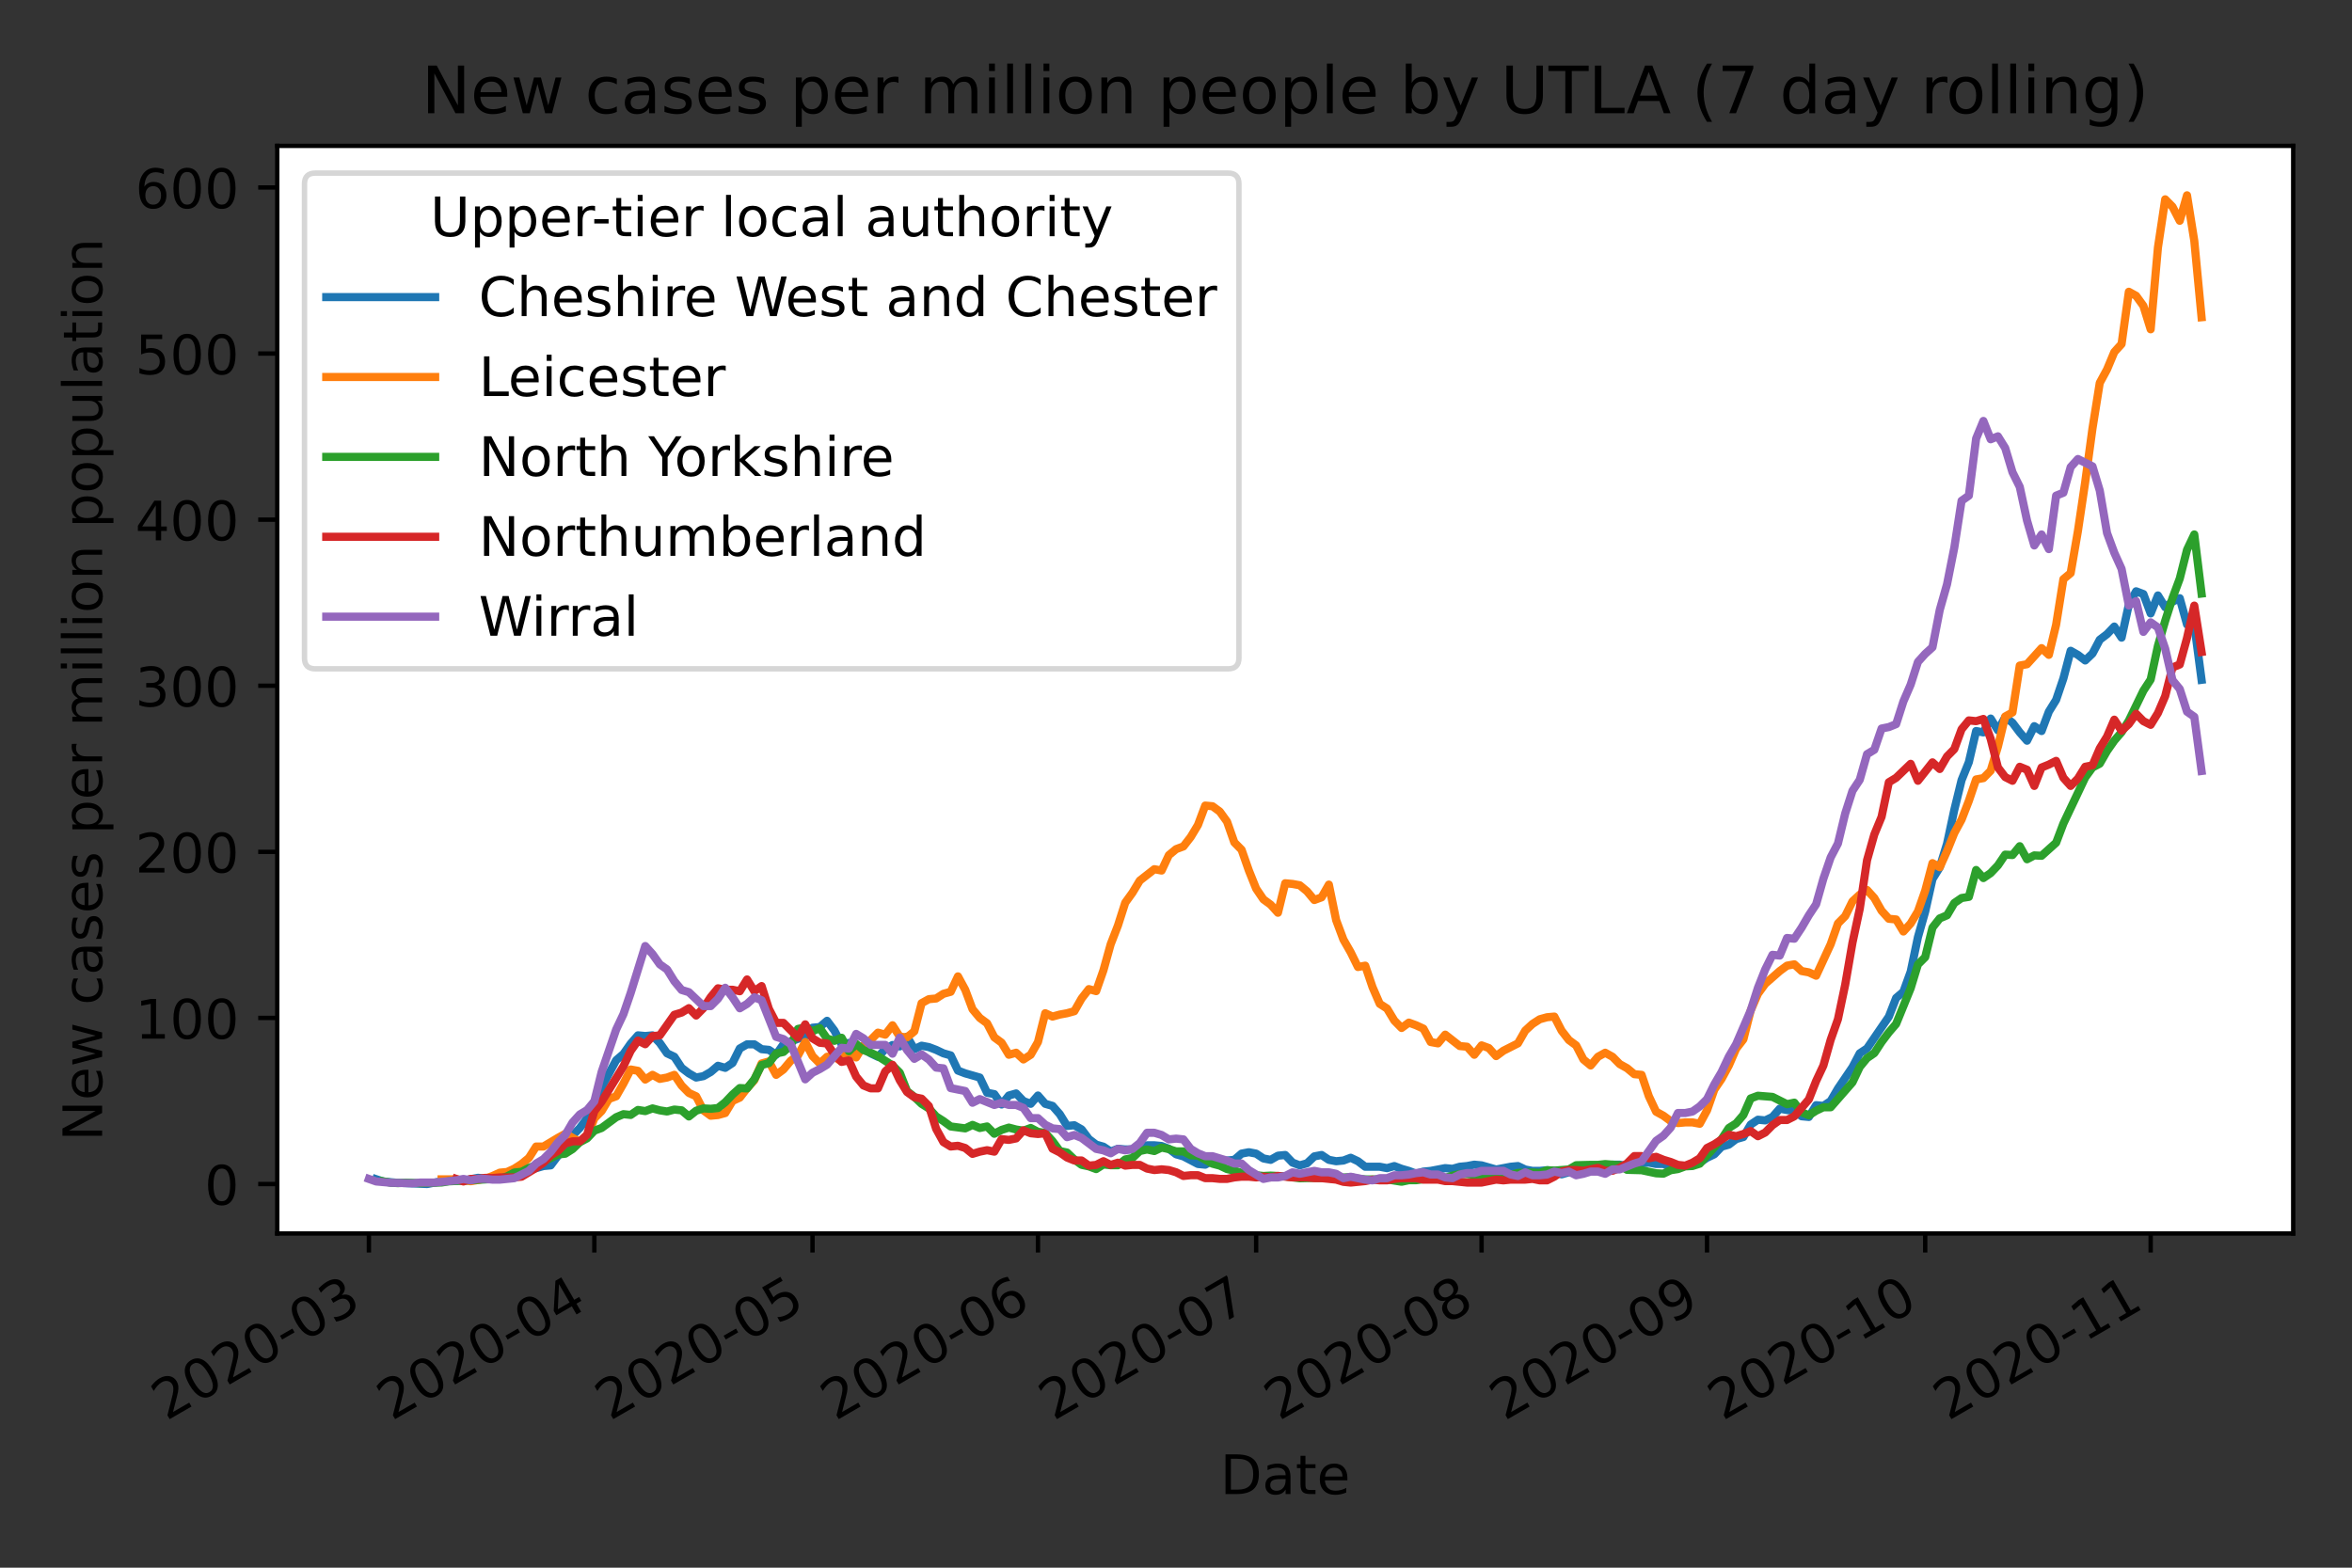 <?xml version="1.0" encoding="utf-8" standalone="no"?>
<!DOCTYPE svg PUBLIC "-//W3C//DTD SVG 1.1//EN"
  "http://www.w3.org/Graphics/SVG/1.1/DTD/svg11.dtd">
<!-- Created with matplotlib (https://matplotlib.org/) -->
<svg height="288pt" version="1.1" viewBox="0 0 432 288" width="432pt" xmlns="http://www.w3.org/2000/svg" xmlns:xlink="http://www.w3.org/1999/xlink">
 <rect x="0" y="0" width="432" height="288" fill="#333333" stroke="none"/>
 <defs>
  <style type="text/css">*{stroke-linecap:butt;stroke-linejoin:round;}</style>
 </defs>
 <g id="figure_1">
  <g id="patch_1">
   <path d="M 0 288 
L 432 288 
L 432 0 
L 0 0 
z
" style="fill:none;"/>
  </g>
  <g id="axes_1">
   <g id="patch_2">
    <path d="M 50.925 226.602 
L 421.2 226.602 
L 421.2 26.8 
L 50.925 26.8 
z
" style="fill:#ffffff;"/>
   </g>
   <g id="matplotlib.axis_1">
    <g id="xtick_1">
     <g id="line2d_1">
      <defs>
       <path d="M 0 0 
L 0 3.5 
" id="m4049e4b26a" style="stroke:#000000;stroke-width:0.8;"/>
      </defs>
      <g>
       <use style="stroke:#000000;stroke-width:0.8;" x="67.756" xlink:href="#m4049e4b26a" y="226.602"/>
      </g>
     </g>
     <g id="text_1">
      <!-- 2020-03 -->
      <g transform="translate(30.531 261.074)rotate(-30)scale(0.1 -0.1)">
       <defs>
        <path d="M 19.188 8.297 
L 53.609 8.297 
L 53.609 0 
L 7.328 0 
L 7.328 8.297 
Q 12.938 14.109 22.625 23.891 
Q 32.328 33.688 34.812 36.531 
Q 39.547 41.844 41.422 45.531 
Q 43.312 49.219 43.312 52.781 
Q 43.312 58.594 39.234 62.25 
Q 35.156 65.922 28.609 65.922 
Q 23.969 65.922 18.812 64.312 
Q 13.672 62.703 7.812 59.422 
L 7.812 69.391 
Q 13.766 71.781 18.938 73 
Q 24.125 74.219 28.422 74.219 
Q 39.75 74.219 46.484 68.547 
Q 53.219 62.891 53.219 53.422 
Q 53.219 48.922 51.531 44.891 
Q 49.859 40.875 45.406 35.406 
Q 44.188 33.984 37.641 27.219 
Q 31.109 20.453 19.188 8.297 
z
" id="DejaVuSans-50"/>
        <path d="M 31.781 66.406 
Q 24.172 66.406 20.328 58.906 
Q 16.5 51.422 16.5 36.375 
Q 16.5 21.391 20.328 13.891 
Q 24.172 6.391 31.781 6.391 
Q 39.453 6.391 43.281 13.891 
Q 47.125 21.391 47.125 36.375 
Q 47.125 51.422 43.281 58.906 
Q 39.453 66.406 31.781 66.406 
z
M 31.781 74.219 
Q 44.047 74.219 50.516 64.516 
Q 56.984 54.828 56.984 36.375 
Q 56.984 17.969 50.516 8.266 
Q 44.047 -1.422 31.781 -1.422 
Q 19.531 -1.422 13.062 8.266 
Q 6.594 17.969 6.594 36.375 
Q 6.594 54.828 13.062 64.516 
Q 19.531 74.219 31.781 74.219 
z
" id="DejaVuSans-48"/>
        <path d="M 4.891 31.391 
L 31.203 31.391 
L 31.203 23.391 
L 4.891 23.391 
z
" id="DejaVuSans-45"/>
        <path d="M 40.578 39.312 
Q 47.656 37.797 51.625 33 
Q 55.609 28.219 55.609 21.188 
Q 55.609 10.406 48.188 4.484 
Q 40.766 -1.422 27.094 -1.422 
Q 22.516 -1.422 17.656 -0.516 
Q 12.797 0.391 7.625 2.203 
L 7.625 11.719 
Q 11.719 9.328 16.594 8.109 
Q 21.484 6.891 26.812 6.891 
Q 36.078 6.891 40.938 10.547 
Q 45.797 14.203 45.797 21.188 
Q 45.797 27.641 41.281 31.266 
Q 36.766 34.906 28.719 34.906 
L 20.219 34.906 
L 20.219 43.016 
L 29.109 43.016 
Q 36.375 43.016 40.234 45.922 
Q 44.094 48.828 44.094 54.297 
Q 44.094 59.906 40.109 62.906 
Q 36.141 65.922 28.719 65.922 
Q 24.656 65.922 20.016 65.031 
Q 15.375 64.156 9.812 62.312 
L 9.812 71.094 
Q 15.438 72.656 20.344 73.438 
Q 25.25 74.219 29.594 74.219 
Q 40.828 74.219 47.359 69.109 
Q 53.906 64.016 53.906 55.328 
Q 53.906 49.266 50.438 45.094 
Q 46.969 40.922 40.578 39.312 
z
" id="DejaVuSans-51"/>
       </defs>
       <use xlink:href="#DejaVuSans-50"/>
       <use x="63.623" xlink:href="#DejaVuSans-48"/>
       <use x="127.246" xlink:href="#DejaVuSans-50"/>
       <use x="190.869" xlink:href="#DejaVuSans-48"/>
       <use x="254.492" xlink:href="#DejaVuSans-45"/>
       <use x="290.576" xlink:href="#DejaVuSans-48"/>
       <use x="354.199" xlink:href="#DejaVuSans-51"/>
      </g>
     </g>
    </g>
    <g id="xtick_2">
     <g id="line2d_2">
      <g>
       <use style="stroke:#000000;stroke-width:0.8;" x="109.165" xlink:href="#m4049e4b26a" y="226.602"/>
      </g>
     </g>
     <g id="text_2">
      <!-- 2020-04 -->
      <g transform="translate(71.94 261.074)rotate(-30)scale(0.1 -0.1)">
       <defs>
        <path d="M 37.797 64.312 
L 12.891 25.391 
L 37.797 25.391 
z
M 35.203 72.906 
L 47.609 72.906 
L 47.609 25.391 
L 58.016 25.391 
L 58.016 17.188 
L 47.609 17.188 
L 47.609 0 
L 37.797 0 
L 37.797 17.188 
L 4.891 17.188 
L 4.891 26.703 
z
" id="DejaVuSans-52"/>
       </defs>
       <use xlink:href="#DejaVuSans-50"/>
       <use x="63.623" xlink:href="#DejaVuSans-48"/>
       <use x="127.246" xlink:href="#DejaVuSans-50"/>
       <use x="190.869" xlink:href="#DejaVuSans-48"/>
       <use x="254.492" xlink:href="#DejaVuSans-45"/>
       <use x="290.576" xlink:href="#DejaVuSans-48"/>
       <use x="354.199" xlink:href="#DejaVuSans-52"/>
      </g>
     </g>
    </g>
    <g id="xtick_3">
     <g id="line2d_3">
      <g>
       <use style="stroke:#000000;stroke-width:0.8;" x="149.238" xlink:href="#m4049e4b26a" y="226.602"/>
      </g>
     </g>
     <g id="text_3">
      <!-- 2020-05 -->
      <g transform="translate(112.013 261.074)rotate(-30)scale(0.1 -0.1)">
       <defs>
        <path d="M 10.797 72.906 
L 49.516 72.906 
L 49.516 64.594 
L 19.828 64.594 
L 19.828 46.734 
Q 21.969 47.469 24.109 47.828 
Q 26.266 48.188 28.422 48.188 
Q 40.625 48.188 47.75 41.5 
Q 54.891 34.812 54.891 23.391 
Q 54.891 11.625 47.562 5.094 
Q 40.234 -1.422 26.906 -1.422 
Q 22.312 -1.422 17.547 -0.641 
Q 12.797 0.141 7.719 1.703 
L 7.719 11.625 
Q 12.109 9.234 16.797 8.062 
Q 21.484 6.891 26.703 6.891 
Q 35.156 6.891 40.078 11.328 
Q 45.016 15.766 45.016 23.391 
Q 45.016 31 40.078 35.438 
Q 35.156 39.891 26.703 39.891 
Q 22.75 39.891 18.812 39.016 
Q 14.891 38.141 10.797 36.281 
z
" id="DejaVuSans-53"/>
       </defs>
       <use xlink:href="#DejaVuSans-50"/>
       <use x="63.623" xlink:href="#DejaVuSans-48"/>
       <use x="127.246" xlink:href="#DejaVuSans-50"/>
       <use x="190.869" xlink:href="#DejaVuSans-48"/>
       <use x="254.492" xlink:href="#DejaVuSans-45"/>
       <use x="290.576" xlink:href="#DejaVuSans-48"/>
       <use x="354.199" xlink:href="#DejaVuSans-53"/>
      </g>
     </g>
    </g>
    <g id="xtick_4">
     <g id="line2d_4">
      <g>
       <use style="stroke:#000000;stroke-width:0.8;" x="190.646" xlink:href="#m4049e4b26a" y="226.602"/>
      </g>
     </g>
     <g id="text_4">
      <!-- 2020-06 -->
      <g transform="translate(153.422 261.074)rotate(-30)scale(0.1 -0.1)">
       <defs>
        <path d="M 33.016 40.375 
Q 26.375 40.375 22.484 35.828 
Q 18.609 31.297 18.609 23.391 
Q 18.609 15.531 22.484 10.953 
Q 26.375 6.391 33.016 6.391 
Q 39.656 6.391 43.531 10.953 
Q 47.406 15.531 47.406 23.391 
Q 47.406 31.297 43.531 35.828 
Q 39.656 40.375 33.016 40.375 
z
M 52.594 71.297 
L 52.594 62.312 
Q 48.875 64.062 45.094 64.984 
Q 41.312 65.922 37.594 65.922 
Q 27.828 65.922 22.672 59.328 
Q 17.531 52.734 16.797 39.406 
Q 19.672 43.656 24.016 45.922 
Q 28.375 48.188 33.594 48.188 
Q 44.578 48.188 50.953 41.516 
Q 57.328 34.859 57.328 23.391 
Q 57.328 12.156 50.688 5.359 
Q 44.047 -1.422 33.016 -1.422 
Q 20.359 -1.422 13.672 8.266 
Q 6.984 17.969 6.984 36.375 
Q 6.984 53.656 15.188 63.938 
Q 23.391 74.219 37.203 74.219 
Q 40.922 74.219 44.703 73.484 
Q 48.484 72.75 52.594 71.297 
z
" id="DejaVuSans-54"/>
       </defs>
       <use xlink:href="#DejaVuSans-50"/>
       <use x="63.623" xlink:href="#DejaVuSans-48"/>
       <use x="127.246" xlink:href="#DejaVuSans-50"/>
       <use x="190.869" xlink:href="#DejaVuSans-48"/>
       <use x="254.492" xlink:href="#DejaVuSans-45"/>
       <use x="290.576" xlink:href="#DejaVuSans-48"/>
       <use x="354.199" xlink:href="#DejaVuSans-54"/>
      </g>
     </g>
    </g>
    <g id="xtick_5">
     <g id="line2d_5">
      <g>
       <use style="stroke:#000000;stroke-width:0.8;" x="230.719" xlink:href="#m4049e4b26a" y="226.602"/>
      </g>
     </g>
     <g id="text_5">
      <!-- 2020-07 -->
      <g transform="translate(193.495 261.074)rotate(-30)scale(0.1 -0.1)">
       <defs>
        <path d="M 8.203 72.906 
L 55.078 72.906 
L 55.078 68.703 
L 28.609 0 
L 18.312 0 
L 43.219 64.594 
L 8.203 64.594 
z
" id="DejaVuSans-55"/>
       </defs>
       <use xlink:href="#DejaVuSans-50"/>
       <use x="63.623" xlink:href="#DejaVuSans-48"/>
       <use x="127.246" xlink:href="#DejaVuSans-50"/>
       <use x="190.869" xlink:href="#DejaVuSans-48"/>
       <use x="254.492" xlink:href="#DejaVuSans-45"/>
       <use x="290.576" xlink:href="#DejaVuSans-48"/>
       <use x="354.199" xlink:href="#DejaVuSans-55"/>
      </g>
     </g>
    </g>
    <g id="xtick_6">
     <g id="line2d_6">
      <g>
       <use style="stroke:#000000;stroke-width:0.8;" x="272.128" xlink:href="#m4049e4b26a" y="226.602"/>
      </g>
     </g>
     <g id="text_6">
      <!-- 2020-08 -->
      <g transform="translate(234.903 261.074)rotate(-30)scale(0.1 -0.1)">
       <defs>
        <path d="M 31.781 34.625 
Q 24.75 34.625 20.719 30.859 
Q 16.703 27.094 16.703 20.516 
Q 16.703 13.922 20.719 10.156 
Q 24.75 6.391 31.781 6.391 
Q 38.812 6.391 42.859 10.172 
Q 46.922 13.969 46.922 20.516 
Q 46.922 27.094 42.891 30.859 
Q 38.875 34.625 31.781 34.625 
z
M 21.922 38.812 
Q 15.578 40.375 12.031 44.719 
Q 8.5 49.078 8.5 55.328 
Q 8.5 64.062 14.719 69.141 
Q 20.953 74.219 31.781 74.219 
Q 42.672 74.219 48.875 69.141 
Q 55.078 64.062 55.078 55.328 
Q 55.078 49.078 51.531 44.719 
Q 48 40.375 41.703 38.812 
Q 48.828 37.156 52.797 32.312 
Q 56.781 27.484 56.781 20.516 
Q 56.781 9.906 50.312 4.234 
Q 43.844 -1.422 31.781 -1.422 
Q 19.734 -1.422 13.25 4.234 
Q 6.781 9.906 6.781 20.516 
Q 6.781 27.484 10.781 32.312 
Q 14.797 37.156 21.922 38.812 
z
M 18.312 54.391 
Q 18.312 48.734 21.844 45.562 
Q 25.391 42.391 31.781 42.391 
Q 38.141 42.391 41.719 45.562 
Q 45.312 48.734 45.312 54.391 
Q 45.312 60.062 41.719 63.234 
Q 38.141 66.406 31.781 66.406 
Q 25.391 66.406 21.844 63.234 
Q 18.312 60.062 18.312 54.391 
z
" id="DejaVuSans-56"/>
       </defs>
       <use xlink:href="#DejaVuSans-50"/>
       <use x="63.623" xlink:href="#DejaVuSans-48"/>
       <use x="127.246" xlink:href="#DejaVuSans-50"/>
       <use x="190.869" xlink:href="#DejaVuSans-48"/>
       <use x="254.492" xlink:href="#DejaVuSans-45"/>
       <use x="290.576" xlink:href="#DejaVuSans-48"/>
       <use x="354.199" xlink:href="#DejaVuSans-56"/>
      </g>
     </g>
    </g>
    <g id="xtick_7">
     <g id="line2d_7">
      <g>
       <use style="stroke:#000000;stroke-width:0.8;" x="313.537" xlink:href="#m4049e4b26a" y="226.602"/>
      </g>
     </g>
     <g id="text_7">
      <!-- 2020-09 -->
      <g transform="translate(276.312 261.074)rotate(-30)scale(0.1 -0.1)">
       <defs>
        <path d="M 10.984 1.516 
L 10.984 10.5 
Q 14.703 8.734 18.5 7.812 
Q 22.312 6.891 25.984 6.891 
Q 35.75 6.891 40.891 13.453 
Q 46.047 20.016 46.781 33.406 
Q 43.953 29.203 39.594 26.953 
Q 35.25 24.703 29.984 24.703 
Q 19.047 24.703 12.672 31.312 
Q 6.297 37.938 6.297 49.422 
Q 6.297 60.641 12.938 67.422 
Q 19.578 74.219 30.609 74.219 
Q 43.266 74.219 49.922 64.516 
Q 56.594 54.828 56.594 36.375 
Q 56.594 19.141 48.406 8.859 
Q 40.234 -1.422 26.422 -1.422 
Q 22.703 -1.422 18.891 -0.688 
Q 15.094 0.047 10.984 1.516 
z
M 30.609 32.422 
Q 37.25 32.422 41.125 36.953 
Q 45.016 41.5 45.016 49.422 
Q 45.016 57.281 41.125 61.844 
Q 37.25 66.406 30.609 66.406 
Q 23.969 66.406 20.094 61.844 
Q 16.219 57.281 16.219 49.422 
Q 16.219 41.5 20.094 36.953 
Q 23.969 32.422 30.609 32.422 
z
" id="DejaVuSans-57"/>
       </defs>
       <use xlink:href="#DejaVuSans-50"/>
       <use x="63.623" xlink:href="#DejaVuSans-48"/>
       <use x="127.246" xlink:href="#DejaVuSans-50"/>
       <use x="190.869" xlink:href="#DejaVuSans-48"/>
       <use x="254.492" xlink:href="#DejaVuSans-45"/>
       <use x="290.576" xlink:href="#DejaVuSans-48"/>
       <use x="354.199" xlink:href="#DejaVuSans-57"/>
      </g>
     </g>
    </g>
    <g id="xtick_8">
     <g id="line2d_8">
      <g>
       <use style="stroke:#000000;stroke-width:0.8;" x="353.61" xlink:href="#m4049e4b26a" y="226.602"/>
      </g>
     </g>
     <g id="text_8">
      <!-- 2020-10 -->
      <g transform="translate(316.385 261.074)rotate(-30)scale(0.1 -0.1)">
       <defs>
        <path d="M 12.406 8.297 
L 28.516 8.297 
L 28.516 63.922 
L 10.984 60.406 
L 10.984 69.391 
L 28.422 72.906 
L 38.281 72.906 
L 38.281 8.297 
L 54.391 8.297 
L 54.391 0 
L 12.406 0 
z
" id="DejaVuSans-49"/>
       </defs>
       <use xlink:href="#DejaVuSans-50"/>
       <use x="63.623" xlink:href="#DejaVuSans-48"/>
       <use x="127.246" xlink:href="#DejaVuSans-50"/>
       <use x="190.869" xlink:href="#DejaVuSans-48"/>
       <use x="254.492" xlink:href="#DejaVuSans-45"/>
       <use x="290.576" xlink:href="#DejaVuSans-49"/>
       <use x="354.199" xlink:href="#DejaVuSans-48"/>
      </g>
     </g>
    </g>
    <g id="xtick_9">
     <g id="line2d_9">
      <g>
       <use style="stroke:#000000;stroke-width:0.8;" x="395.019" xlink:href="#m4049e4b26a" y="226.602"/>
      </g>
     </g>
     <g id="text_9">
      <!-- 2020-11 -->
      <g transform="translate(357.794 261.074)rotate(-30)scale(0.1 -0.1)">
       <use xlink:href="#DejaVuSans-50"/>
       <use x="63.623" xlink:href="#DejaVuSans-48"/>
       <use x="127.246" xlink:href="#DejaVuSans-50"/>
       <use x="190.869" xlink:href="#DejaVuSans-48"/>
       <use x="254.492" xlink:href="#DejaVuSans-45"/>
       <use x="290.576" xlink:href="#DejaVuSans-49"/>
       <use x="354.199" xlink:href="#DejaVuSans-49"/>
      </g>
     </g>
    </g>
    <g id="text_10">
     <!-- Date -->
     <g transform="translate(224.112 274.474)scale(0.1 -0.1)">
      <defs>
       <path d="M 19.672 64.797 
L 19.672 8.109 
L 31.594 8.109 
Q 46.688 8.109 53.688 14.938 
Q 60.688 21.781 60.688 36.531 
Q 60.688 51.172 53.688 57.984 
Q 46.688 64.797 31.594 64.797 
z
M 9.812 72.906 
L 30.078 72.906 
Q 51.266 72.906 61.172 64.094 
Q 71.094 55.281 71.094 36.531 
Q 71.094 17.672 61.125 8.828 
Q 51.172 0 30.078 0 
L 9.812 0 
z
" id="DejaVuSans-68"/>
       <path d="M 34.281 27.484 
Q 23.391 27.484 19.188 25 
Q 14.984 22.516 14.984 16.5 
Q 14.984 11.719 18.141 8.906 
Q 21.297 6.109 26.703 6.109 
Q 34.188 6.109 38.703 11.406 
Q 43.219 16.703 43.219 25.484 
L 43.219 27.484 
z
M 52.203 31.203 
L 52.203 0 
L 43.219 0 
L 43.219 8.297 
Q 40.141 3.328 35.547 0.953 
Q 30.953 -1.422 24.312 -1.422 
Q 15.922 -1.422 10.953 3.297 
Q 6 8.016 6 15.922 
Q 6 25.141 12.172 29.828 
Q 18.359 34.516 30.609 34.516 
L 43.219 34.516 
L 43.219 35.406 
Q 43.219 41.609 39.141 45 
Q 35.062 48.391 27.688 48.391 
Q 23 48.391 18.547 47.266 
Q 14.109 46.141 10.016 43.891 
L 10.016 52.203 
Q 14.938 54.109 19.578 55.047 
Q 24.219 56 28.609 56 
Q 40.484 56 46.344 49.844 
Q 52.203 43.703 52.203 31.203 
z
" id="DejaVuSans-97"/>
       <path d="M 18.312 70.219 
L 18.312 54.688 
L 36.812 54.688 
L 36.812 47.703 
L 18.312 47.703 
L 18.312 18.016 
Q 18.312 11.328 20.141 9.422 
Q 21.969 7.516 27.594 7.516 
L 36.812 7.516 
L 36.812 0 
L 27.594 0 
Q 17.188 0 13.234 3.875 
Q 9.281 7.766 9.281 18.016 
L 9.281 47.703 
L 2.688 47.703 
L 2.688 54.688 
L 9.281 54.688 
L 9.281 70.219 
z
" id="DejaVuSans-116"/>
       <path d="M 56.203 29.594 
L 56.203 25.203 
L 14.891 25.203 
Q 15.484 15.922 20.484 11.062 
Q 25.484 6.203 34.422 6.203 
Q 39.594 6.203 44.453 7.469 
Q 49.312 8.734 54.109 11.281 
L 54.109 2.781 
Q 49.266 0.734 44.188 -0.344 
Q 39.109 -1.422 33.891 -1.422 
Q 20.797 -1.422 13.156 6.188 
Q 5.516 13.812 5.516 26.812 
Q 5.516 40.234 12.766 48.109 
Q 20.016 56 32.328 56 
Q 43.359 56 49.781 48.891 
Q 56.203 41.797 56.203 29.594 
z
M 47.219 32.234 
Q 47.125 39.594 43.094 43.984 
Q 39.062 48.391 32.422 48.391 
Q 24.906 48.391 20.391 44.141 
Q 15.875 39.891 15.188 32.172 
z
" id="DejaVuSans-101"/>
      </defs>
      <use xlink:href="#DejaVuSans-68"/>
      <use x="77.002" xlink:href="#DejaVuSans-97"/>
      <use x="138.281" xlink:href="#DejaVuSans-116"/>
      <use x="177.49" xlink:href="#DejaVuSans-101"/>
     </g>
    </g>
   </g>
   <g id="matplotlib.axis_2">
    <g id="ytick_1">
     <g id="line2d_10">
      <defs>
       <path d="M 0 0 
L -3.5 0 
" id="m665f08d40f" style="stroke:#000000;stroke-width:0.8;"/>
      </defs>
      <g>
       <use style="stroke:#000000;stroke-width:0.8;" x="50.925" xlink:href="#m665f08d40f" y="217.52"/>
      </g>
     </g>
     <g id="text_11">
      <!-- 0 -->
      <g transform="translate(37.562 221.32)scale(0.1 -0.1)">
       <use xlink:href="#DejaVuSans-48"/>
      </g>
     </g>
    </g>
    <g id="ytick_2">
     <g id="line2d_11">
      <g>
       <use style="stroke:#000000;stroke-width:0.8;" x="50.925" xlink:href="#m665f08d40f" y="187.006"/>
      </g>
     </g>
     <g id="text_12">
      <!-- 100 -->
      <g transform="translate(24.837 190.806)scale(0.1 -0.1)">
       <use xlink:href="#DejaVuSans-49"/>
       <use x="63.623" xlink:href="#DejaVuSans-48"/>
       <use x="127.246" xlink:href="#DejaVuSans-48"/>
      </g>
     </g>
    </g>
    <g id="ytick_3">
     <g id="line2d_12">
      <g>
       <use style="stroke:#000000;stroke-width:0.8;" x="50.925" xlink:href="#m665f08d40f" y="156.493"/>
      </g>
     </g>
     <g id="text_13">
      <!-- 200 -->
      <g transform="translate(24.837 160.292)scale(0.1 -0.1)">
       <use xlink:href="#DejaVuSans-50"/>
       <use x="63.623" xlink:href="#DejaVuSans-48"/>
       <use x="127.246" xlink:href="#DejaVuSans-48"/>
      </g>
     </g>
    </g>
    <g id="ytick_4">
     <g id="line2d_13">
      <g>
       <use style="stroke:#000000;stroke-width:0.8;" x="50.925" xlink:href="#m665f08d40f" y="125.979"/>
      </g>
     </g>
     <g id="text_14">
      <!-- 300 -->
      <g transform="translate(24.837 129.778)scale(0.1 -0.1)">
       <use xlink:href="#DejaVuSans-51"/>
       <use x="63.623" xlink:href="#DejaVuSans-48"/>
       <use x="127.246" xlink:href="#DejaVuSans-48"/>
      </g>
     </g>
    </g>
    <g id="ytick_5">
     <g id="line2d_14">
      <g>
       <use style="stroke:#000000;stroke-width:0.8;" x="50.925" xlink:href="#m665f08d40f" y="95.465"/>
      </g>
     </g>
     <g id="text_15">
      <!-- 400 -->
      <g transform="translate(24.837 99.264)scale(0.1 -0.1)">
       <use xlink:href="#DejaVuSans-52"/>
       <use x="63.623" xlink:href="#DejaVuSans-48"/>
       <use x="127.246" xlink:href="#DejaVuSans-48"/>
      </g>
     </g>
    </g>
    <g id="ytick_6">
     <g id="line2d_15">
      <g>
       <use style="stroke:#000000;stroke-width:0.8;" x="50.925" xlink:href="#m665f08d40f" y="64.951"/>
      </g>
     </g>
     <g id="text_16">
      <!-- 500 -->
      <g transform="translate(24.837 68.75)scale(0.1 -0.1)">
       <use xlink:href="#DejaVuSans-53"/>
       <use x="63.623" xlink:href="#DejaVuSans-48"/>
       <use x="127.246" xlink:href="#DejaVuSans-48"/>
      </g>
     </g>
    </g>
    <g id="ytick_7">
     <g id="line2d_16">
      <g>
       <use style="stroke:#000000;stroke-width:0.8;" x="50.925" xlink:href="#m665f08d40f" y="34.437"/>
      </g>
     </g>
     <g id="text_17">
      <!-- 600 -->
      <g transform="translate(24.837 38.236)scale(0.1 -0.1)">
       <use xlink:href="#DejaVuSans-54"/>
       <use x="63.623" xlink:href="#DejaVuSans-48"/>
       <use x="127.246" xlink:href="#DejaVuSans-48"/>
      </g>
     </g>
    </g>
    <g id="text_18">
     <!-- New cases per million population -->
     <g transform="translate(18.758 209.631)rotate(-90)scale(0.1 -0.1)">
      <defs>
       <path d="M 9.812 72.906 
L 23.094 72.906 
L 55.422 11.922 
L 55.422 72.906 
L 64.984 72.906 
L 64.984 0 
L 51.703 0 
L 19.391 60.984 
L 19.391 0 
L 9.812 0 
z
" id="DejaVuSans-78"/>
       <path d="M 4.203 54.688 
L 13.188 54.688 
L 24.422 12.016 
L 35.594 54.688 
L 46.188 54.688 
L 57.422 12.016 
L 68.609 54.688 
L 77.594 54.688 
L 63.281 0 
L 52.688 0 
L 40.922 44.828 
L 29.109 0 
L 18.5 0 
z
" id="DejaVuSans-119"/>
       <path id="DejaVuSans-32"/>
       <path d="M 48.781 52.594 
L 48.781 44.188 
Q 44.969 46.297 41.141 47.344 
Q 37.312 48.391 33.406 48.391 
Q 24.656 48.391 19.812 42.844 
Q 14.984 37.312 14.984 27.297 
Q 14.984 17.281 19.812 11.734 
Q 24.656 6.203 33.406 6.203 
Q 37.312 6.203 41.141 7.25 
Q 44.969 8.297 48.781 10.406 
L 48.781 2.094 
Q 45.016 0.344 40.984 -0.531 
Q 36.969 -1.422 32.422 -1.422 
Q 20.062 -1.422 12.781 6.344 
Q 5.516 14.109 5.516 27.297 
Q 5.516 40.672 12.859 48.328 
Q 20.219 56 33.016 56 
Q 37.156 56 41.109 55.141 
Q 45.062 54.297 48.781 52.594 
z
" id="DejaVuSans-99"/>
       <path d="M 44.281 53.078 
L 44.281 44.578 
Q 40.484 46.531 36.375 47.5 
Q 32.281 48.484 27.875 48.484 
Q 21.188 48.484 17.844 46.438 
Q 14.5 44.391 14.5 40.281 
Q 14.5 37.156 16.891 35.375 
Q 19.281 33.594 26.516 31.984 
L 29.594 31.297 
Q 39.156 29.25 43.188 25.516 
Q 47.219 21.781 47.219 15.094 
Q 47.219 7.469 41.188 3.016 
Q 35.156 -1.422 24.609 -1.422 
Q 20.219 -1.422 15.453 -0.562 
Q 10.688 0.297 5.422 2 
L 5.422 11.281 
Q 10.406 8.688 15.234 7.391 
Q 20.062 6.109 24.812 6.109 
Q 31.156 6.109 34.562 8.281 
Q 37.984 10.453 37.984 14.406 
Q 37.984 18.062 35.516 20.016 
Q 33.062 21.969 24.703 23.781 
L 21.578 24.516 
Q 13.234 26.266 9.516 29.906 
Q 5.812 33.547 5.812 39.891 
Q 5.812 47.609 11.281 51.797 
Q 16.75 56 26.812 56 
Q 31.781 56 36.172 55.266 
Q 40.578 54.547 44.281 53.078 
z
" id="DejaVuSans-115"/>
       <path d="M 18.109 8.203 
L 18.109 -20.797 
L 9.078 -20.797 
L 9.078 54.688 
L 18.109 54.688 
L 18.109 46.391 
Q 20.953 51.266 25.266 53.625 
Q 29.594 56 35.594 56 
Q 45.562 56 51.781 48.094 
Q 58.016 40.188 58.016 27.297 
Q 58.016 14.406 51.781 6.484 
Q 45.562 -1.422 35.594 -1.422 
Q 29.594 -1.422 25.266 0.953 
Q 20.953 3.328 18.109 8.203 
z
M 48.688 27.297 
Q 48.688 37.203 44.609 42.844 
Q 40.531 48.484 33.406 48.484 
Q 26.266 48.484 22.188 42.844 
Q 18.109 37.203 18.109 27.297 
Q 18.109 17.391 22.188 11.75 
Q 26.266 6.109 33.406 6.109 
Q 40.531 6.109 44.609 11.75 
Q 48.688 17.391 48.688 27.297 
z
" id="DejaVuSans-112"/>
       <path d="M 41.109 46.297 
Q 39.594 47.172 37.812 47.578 
Q 36.031 48 33.891 48 
Q 26.266 48 22.188 43.047 
Q 18.109 38.094 18.109 28.812 
L 18.109 0 
L 9.078 0 
L 9.078 54.688 
L 18.109 54.688 
L 18.109 46.188 
Q 20.953 51.172 25.484 53.578 
Q 30.031 56 36.531 56 
Q 37.453 56 38.578 55.875 
Q 39.703 55.766 41.062 55.516 
z
" id="DejaVuSans-114"/>
       <path d="M 52 44.188 
Q 55.375 50.25 60.062 53.125 
Q 64.75 56 71.094 56 
Q 79.641 56 84.281 50.016 
Q 88.922 44.047 88.922 33.016 
L 88.922 0 
L 79.891 0 
L 79.891 32.719 
Q 79.891 40.578 77.094 44.375 
Q 74.312 48.188 68.609 48.188 
Q 61.625 48.188 57.562 43.547 
Q 53.516 38.922 53.516 30.906 
L 53.516 0 
L 44.484 0 
L 44.484 32.719 
Q 44.484 40.625 41.703 44.406 
Q 38.922 48.188 33.109 48.188 
Q 26.219 48.188 22.156 43.531 
Q 18.109 38.875 18.109 30.906 
L 18.109 0 
L 9.078 0 
L 9.078 54.688 
L 18.109 54.688 
L 18.109 46.188 
Q 21.188 51.219 25.484 53.609 
Q 29.781 56 35.688 56 
Q 41.656 56 45.828 52.969 
Q 50 49.953 52 44.188 
z
" id="DejaVuSans-109"/>
       <path d="M 9.422 54.688 
L 18.406 54.688 
L 18.406 0 
L 9.422 0 
z
M 9.422 75.984 
L 18.406 75.984 
L 18.406 64.594 
L 9.422 64.594 
z
" id="DejaVuSans-105"/>
       <path d="M 9.422 75.984 
L 18.406 75.984 
L 18.406 0 
L 9.422 0 
z
" id="DejaVuSans-108"/>
       <path d="M 30.609 48.391 
Q 23.391 48.391 19.188 42.75 
Q 14.984 37.109 14.984 27.297 
Q 14.984 17.484 19.156 11.844 
Q 23.344 6.203 30.609 6.203 
Q 37.797 6.203 41.984 11.859 
Q 46.188 17.531 46.188 27.297 
Q 46.188 37.016 41.984 42.703 
Q 37.797 48.391 30.609 48.391 
z
M 30.609 56 
Q 42.328 56 49.016 48.375 
Q 55.719 40.766 55.719 27.297 
Q 55.719 13.875 49.016 6.219 
Q 42.328 -1.422 30.609 -1.422 
Q 18.844 -1.422 12.172 6.219 
Q 5.516 13.875 5.516 27.297 
Q 5.516 40.766 12.172 48.375 
Q 18.844 56 30.609 56 
z
" id="DejaVuSans-111"/>
       <path d="M 54.891 33.016 
L 54.891 0 
L 45.906 0 
L 45.906 32.719 
Q 45.906 40.484 42.875 44.328 
Q 39.844 48.188 33.797 48.188 
Q 26.516 48.188 22.312 43.547 
Q 18.109 38.922 18.109 30.906 
L 18.109 0 
L 9.078 0 
L 9.078 54.688 
L 18.109 54.688 
L 18.109 46.188 
Q 21.344 51.125 25.703 53.562 
Q 30.078 56 35.797 56 
Q 45.219 56 50.047 50.172 
Q 54.891 44.344 54.891 33.016 
z
" id="DejaVuSans-110"/>
       <path d="M 8.5 21.578 
L 8.5 54.688 
L 17.484 54.688 
L 17.484 21.922 
Q 17.484 14.156 20.5 10.266 
Q 23.531 6.391 29.594 6.391 
Q 36.859 6.391 41.078 11.031 
Q 45.312 15.672 45.312 23.688 
L 45.312 54.688 
L 54.297 54.688 
L 54.297 0 
L 45.312 0 
L 45.312 8.406 
Q 42.047 3.422 37.719 1 
Q 33.406 -1.422 27.688 -1.422 
Q 18.266 -1.422 13.375 4.438 
Q 8.5 10.297 8.5 21.578 
z
M 31.109 56 
z
" id="DejaVuSans-117"/>
      </defs>
      <use xlink:href="#DejaVuSans-78"/>
      <use x="74.805" xlink:href="#DejaVuSans-101"/>
      <use x="136.328" xlink:href="#DejaVuSans-119"/>
      <use x="218.115" xlink:href="#DejaVuSans-32"/>
      <use x="249.902" xlink:href="#DejaVuSans-99"/>
      <use x="304.883" xlink:href="#DejaVuSans-97"/>
      <use x="366.162" xlink:href="#DejaVuSans-115"/>
      <use x="418.262" xlink:href="#DejaVuSans-101"/>
      <use x="479.785" xlink:href="#DejaVuSans-115"/>
      <use x="531.885" xlink:href="#DejaVuSans-32"/>
      <use x="563.672" xlink:href="#DejaVuSans-112"/>
      <use x="627.148" xlink:href="#DejaVuSans-101"/>
      <use x="688.672" xlink:href="#DejaVuSans-114"/>
      <use x="729.785" xlink:href="#DejaVuSans-32"/>
      <use x="761.572" xlink:href="#DejaVuSans-109"/>
      <use x="858.984" xlink:href="#DejaVuSans-105"/>
      <use x="886.768" xlink:href="#DejaVuSans-108"/>
      <use x="914.551" xlink:href="#DejaVuSans-108"/>
      <use x="942.334" xlink:href="#DejaVuSans-105"/>
      <use x="970.117" xlink:href="#DejaVuSans-111"/>
      <use x="1031.299" xlink:href="#DejaVuSans-110"/>
      <use x="1094.678" xlink:href="#DejaVuSans-32"/>
      <use x="1126.465" xlink:href="#DejaVuSans-112"/>
      <use x="1189.941" xlink:href="#DejaVuSans-111"/>
      <use x="1251.123" xlink:href="#DejaVuSans-112"/>
      <use x="1314.6" xlink:href="#DejaVuSans-117"/>
      <use x="1377.979" xlink:href="#DejaVuSans-108"/>
      <use x="1405.762" xlink:href="#DejaVuSans-97"/>
      <use x="1467.041" xlink:href="#DejaVuSans-116"/>
      <use x="1506.25" xlink:href="#DejaVuSans-105"/>
      <use x="1534.033" xlink:href="#DejaVuSans-111"/>
      <use x="1595.215" xlink:href="#DejaVuSans-110"/>
     </g>
    </g>
   </g>
   <g id="line2d_17">
    <path clip-path="url(#pdc75f91a19)" d="M 69.091 216.631 
L 70.427 217.076 
L 73.099 217.298 
L 78.442 217.52 
L 81.113 217.012 
L 82.449 216.885 
L 85.121 216.885 
L 87.792 216.377 
L 89.128 216.504 
L 90.464 216.504 
L 93.135 215.741 
L 94.471 215.487 
L 95.807 215.36 
L 99.814 214.217 
L 101.15 214.09 
L 102.486 212.311 
L 103.821 211.167 
L 105.157 208.626 
L 106.493 207.228 
L 107.829 205.449 
L 109.165 202.4 
L 110.5 199.732 
L 113.172 194.776 
L 114.508 193.633 
L 115.843 191.727 
L 117.179 190.202 
L 118.515 190.329 
L 119.851 190.202 
L 121.186 191.6 
L 122.522 193.506 
L 123.858 194.141 
L 125.194 196.174 
L 126.529 197.19 
L 127.865 197.953 
L 129.201 197.699 
L 130.537 196.936 
L 131.873 195.793 
L 133.208 196.174 
L 134.544 195.284 
L 135.88 192.616 
L 137.216 191.854 
L 138.551 191.854 
L 139.887 192.743 
L 141.223 192.87 
L 142.559 193.76 
L 143.894 191.854 
L 146.566 190.837 
L 147.902 190.456 
L 149.238 188.804 
L 150.573 188.677 
L 151.909 187.534 
L 153.245 189.313 
L 154.581 191.854 
L 155.916 191.6 
L 157.252 193.124 
L 158.588 192.616 
L 159.924 193.506 
L 161.259 194.141 
L 162.595 192.743 
L 163.931 191.981 
L 165.267 192.235 
L 166.603 190.456 
L 167.938 192.743 
L 169.274 192.108 
L 170.61 192.362 
L 171.946 192.87 
L 173.281 193.506 
L 174.617 193.887 
L 175.953 196.682 
L 177.289 197.19 
L 179.96 197.953 
L 181.296 200.748 
L 182.632 201.002 
L 183.968 202.908 
L 185.303 201.256 
L 186.639 200.875 
L 187.975 202.273 
L 189.311 202.781 
L 190.646 201.256 
L 191.982 202.781 
L 193.318 203.162 
L 194.654 204.687 
L 195.989 206.847 
L 197.325 206.72 
L 198.661 207.482 
L 199.997 209.261 
L 201.333 210.278 
L 202.668 210.659 
L 204.004 211.548 
L 205.34 211.04 
L 206.676 211.167 
L 208.011 211.167 
L 209.347 210.913 
L 210.683 210.405 
L 212.019 210.405 
L 213.354 210.532 
L 214.69 211.04 
L 216.026 212.057 
L 217.362 212.438 
L 220.033 213.836 
L 221.369 213.963 
L 222.705 213.2 
L 224.041 213.454 
L 225.376 213.2 
L 226.712 213.073 
L 228.048 211.93 
L 229.384 211.675 
L 230.719 211.93 
L 232.055 212.819 
L 233.391 213.073 
L 234.727 212.311 
L 236.062 212.184 
L 237.398 213.581 
L 238.734 214.09 
L 240.07 213.708 
L 241.406 212.438 
L 242.741 212.184 
L 244.077 213.073 
L 245.413 213.327 
L 246.749 213.2 
L 248.084 212.692 
L 249.42 213.327 
L 250.756 214.344 
L 253.427 214.344 
L 254.763 214.598 
L 256.099 214.217 
L 257.435 214.725 
L 258.771 215.106 
L 260.106 215.614 
L 261.442 215.233 
L 262.778 215.106 
L 265.449 214.598 
L 266.785 214.725 
L 268.121 214.344 
L 269.457 214.217 
L 270.792 213.963 
L 272.128 214.09 
L 274.8 214.852 
L 277.471 214.344 
L 278.807 214.217 
L 280.143 214.852 
L 281.479 215.106 
L 282.814 215.106 
L 284.15 214.979 
L 285.486 215.106 
L 286.822 215.741 
L 288.157 215.36 
L 289.493 215.233 
L 290.829 214.852 
L 292.165 214.852 
L 293.501 214.979 
L 294.836 214.979 
L 296.172 213.963 
L 297.508 213.963 
L 298.844 214.217 
L 301.515 213.708 
L 302.851 213.581 
L 304.187 213.836 
L 305.522 213.836 
L 306.858 214.344 
L 308.194 214.217 
L 309.53 214.217 
L 310.866 214.09 
L 312.201 213.581 
L 313.537 212.692 
L 314.873 212.057 
L 316.209 210.659 
L 317.544 210.278 
L 318.88 209.261 
L 320.216 208.88 
L 321.552 206.593 
L 322.887 205.704 
L 324.223 205.831 
L 325.559 205.195 
L 326.895 203.671 
L 328.231 203.925 
L 329.566 204.052 
L 330.902 205.068 
L 332.238 205.195 
L 333.574 203.035 
L 334.909 203.162 
L 336.245 202.273 
L 337.581 199.986 
L 340.252 196.047 
L 341.588 193.506 
L 342.924 192.616 
L 346.931 186.771 
L 348.267 183.341 
L 349.603 182.197 
L 350.939 178.512 
L 352.274 172.159 
L 353.61 167.458 
L 354.946 161.486 
L 356.282 159.326 
L 357.617 155.006 
L 358.953 148.78 
L 360.289 143.316 
L 361.625 140.013 
L 362.96 134.295 
L 364.296 134.549 
L 365.632 132.008 
L 366.968 134.168 
L 368.304 131.754 
L 369.639 132.77 
L 370.975 134.549 
L 372.311 136.074 
L 373.647 133.405 
L 374.982 134.295 
L 376.318 130.737 
L 377.654 128.577 
L 378.99 124.638 
L 380.325 119.556 
L 381.661 120.318 
L 382.997 121.334 
L 384.333 120.064 
L 385.669 117.523 
L 387.004 116.506 
L 388.34 115.108 
L 389.676 117.141 
L 391.012 111.042 
L 392.347 108.628 
L 393.683 109.137 
L 395.019 112.694 
L 396.355 109.391 
L 397.69 111.551 
L 399.026 110.534 
L 400.362 109.899 
L 401.698 114.727 
L 403.034 114.727 
L 404.369 124.892 
L 404.369 124.892 
" style="fill:none;stroke:#1f77b4;stroke-linecap:square;stroke-width:1.5;"/>
   </g>
   <g id="line2d_18">
    <path clip-path="url(#pdc75f91a19)" d="M 81.113 216.659 
L 83.785 216.659 
L 86.456 217.003 
L 89.128 216.536 
L 90.464 216.044 
L 91.8 215.428 
L 93.135 215.305 
L 94.471 214.69 
L 95.807 213.828 
L 97.143 212.721 
L 98.478 210.629 
L 99.814 210.629 
L 102.486 209.029 
L 103.821 208.291 
L 106.493 209.767 
L 107.829 208.906 
L 109.165 205.46 
L 110.5 204.107 
L 111.836 201.892 
L 113.172 201.399 
L 114.508 199.061 
L 115.843 196.477 
L 117.179 196.723 
L 118.515 198.323 
L 119.851 197.461 
L 121.186 198.2 
L 122.522 197.954 
L 123.858 197.461 
L 125.194 199.43 
L 126.529 200.784 
L 127.865 201.399 
L 129.201 203.984 
L 130.537 204.968 
L 131.873 204.845 
L 133.208 204.476 
L 134.544 202.261 
L 135.88 201.645 
L 137.216 199.923 
L 138.551 198.446 
L 139.887 195.369 
L 141.223 195 
L 142.559 197.461 
L 143.894 196.477 
L 145.23 194.877 
L 146.566 193.893 
L 147.902 191.431 
L 149.238 194.016 
L 150.573 195.369 
L 151.909 194.139 
L 153.245 194.139 
L 154.581 195 
L 155.916 192.785 
L 157.252 194.262 
L 158.588 192.047 
L 159.924 191.062 
L 161.259 189.708 
L 162.595 190.078 
L 163.931 188.355 
L 165.267 190.447 
L 166.603 190.57 
L 167.938 189.462 
L 169.274 184.294 
L 170.61 183.555 
L 171.946 183.432 
L 173.281 182.571 
L 174.617 182.202 
L 175.953 179.371 
L 177.289 181.833 
L 178.624 185.401 
L 179.96 187.001 
L 181.296 187.986 
L 182.632 190.57 
L 183.968 191.554 
L 185.303 193.77 
L 186.639 193.4 
L 187.975 194.631 
L 189.311 193.77 
L 190.646 191.431 
L 191.982 186.14 
L 193.318 186.755 
L 194.654 186.386 
L 195.989 186.14 
L 197.325 185.771 
L 198.661 183.432 
L 199.997 181.71 
L 201.333 182.079 
L 202.668 178.264 
L 204.004 173.464 
L 205.34 170.019 
L 206.676 165.835 
L 208.011 163.989 
L 209.347 161.774 
L 212.019 159.682 
L 213.354 159.928 
L 214.69 157.097 
L 216.026 155.99 
L 217.362 155.497 
L 218.698 153.775 
L 220.033 151.559 
L 221.369 147.991 
L 222.705 148.114 
L 224.041 149.098 
L 225.376 150.944 
L 226.712 154.759 
L 228.048 156.113 
L 229.384 159.928 
L 230.719 163.25 
L 232.055 165.219 
L 233.391 166.204 
L 234.727 167.681 
L 236.062 162.266 
L 237.398 162.389 
L 238.734 162.635 
L 240.07 163.743 
L 241.406 165.342 
L 242.741 164.85 
L 244.077 162.512 
L 245.413 169.034 
L 246.749 172.603 
L 248.084 174.941 
L 249.42 177.648 
L 250.756 177.402 
L 252.092 181.34 
L 253.427 184.417 
L 254.763 185.278 
L 256.099 187.493 
L 257.435 188.847 
L 258.771 187.863 
L 260.106 188.355 
L 261.442 188.97 
L 262.778 191.431 
L 264.114 191.677 
L 265.449 190.078 
L 268.121 192.17 
L 269.457 192.293 
L 270.792 193.77 
L 272.128 192.047 
L 273.464 192.539 
L 274.8 194.016 
L 276.136 193.031 
L 278.807 191.677 
L 280.143 189.339 
L 281.479 188.109 
L 282.814 187.247 
L 284.15 186.878 
L 285.486 186.755 
L 286.822 189.339 
L 288.157 191.062 
L 289.493 192.047 
L 290.829 194.631 
L 292.165 195.738 
L 293.501 194.139 
L 294.836 193.4 
L 296.172 194.139 
L 297.508 195.492 
L 298.844 196.231 
L 300.179 197.338 
L 301.515 197.461 
L 302.851 201.399 
L 304.187 204.23 
L 305.522 204.968 
L 306.858 205.953 
L 308.194 206.322 
L 309.53 206.199 
L 310.866 206.199 
L 312.201 206.445 
L 313.537 203.984 
L 314.873 200.169 
L 316.209 198.2 
L 317.544 195.738 
L 318.88 192.662 
L 320.216 190.939 
L 321.552 185.647 
L 322.887 182.571 
L 324.223 180.725 
L 326.895 178.387 
L 328.231 177.402 
L 329.566 177.156 
L 330.902 178.387 
L 332.238 178.633 
L 333.574 179.248 
L 336.245 173.464 
L 337.581 169.649 
L 338.917 168.296 
L 340.252 165.588 
L 341.588 164.358 
L 342.924 163.496 
L 344.26 164.973 
L 345.596 167.311 
L 346.931 168.788 
L 348.267 168.911 
L 349.603 171.126 
L 350.939 169.649 
L 352.274 167.434 
L 353.61 163.619 
L 354.946 158.574 
L 356.282 159.312 
L 357.617 156.359 
L 358.953 153.036 
L 360.289 150.575 
L 361.625 147.129 
L 362.96 143.191 
L 364.296 142.945 
L 365.632 141.592 
L 366.968 137.161 
L 368.304 131.624 
L 369.639 130.885 
L 370.975 122.271 
L 372.311 122.025 
L 374.982 119.071 
L 376.318 120.302 
L 377.654 114.764 
L 378.99 106.396 
L 380.325 105.288 
L 381.661 97.536 
L 382.997 88.552 
L 384.333 78.707 
L 385.669 70.339 
L 387.004 67.878 
L 388.34 64.678 
L 389.676 63.202 
L 391.012 53.603 
L 392.347 54.341 
L 393.683 56.187 
L 395.019 60.494 
L 396.355 45.481 
L 397.69 36.62 
L 399.026 37.974 
L 400.362 40.558 
L 401.698 35.882 
L 403.034 44.25 
L 404.369 58.279 
L 404.369 58.279 
" style="fill:none;stroke:#ff7f0e;stroke-linecap:square;stroke-width:1.5;"/>
   </g>
   <g id="line2d_19">
    <path clip-path="url(#pdc75f91a19)" d="M 70.427 217.027 
L 71.763 217.273 
L 73.099 217.356 
L 74.435 217.273 
L 77.106 217.356 
L 81.113 217.238 
L 82.449 217.027 
L 91.8 216.533 
L 93.135 216.11 
L 94.471 215.404 
L 95.807 215.263 
L 97.143 214.558 
L 98.478 214.064 
L 102.486 212.09 
L 103.821 211.948 
L 105.157 211.102 
L 106.493 209.833 
L 107.829 209.127 
L 109.165 207.717 
L 110.5 207.223 
L 113.172 205.248 
L 114.508 204.684 
L 115.843 204.825 
L 117.179 203.908 
L 118.515 204.12 
L 119.851 203.626 
L 121.186 203.979 
L 122.522 204.19 
L 123.858 203.838 
L 125.194 203.979 
L 126.529 205.107 
L 127.865 204.049 
L 129.201 203.626 
L 130.537 203.696 
L 131.873 203.555 
L 133.208 202.497 
L 134.544 201.087 
L 135.88 199.888 
L 137.216 199.958 
L 138.551 198.266 
L 139.887 195.656 
L 141.223 195.303 
L 142.559 193.54 
L 143.894 193.258 
L 145.23 192.059 
L 146.566 189.026 
L 147.902 188.744 
L 149.238 189.449 
L 150.573 188.885 
L 151.909 190.79 
L 153.245 191.213 
L 154.581 190.648 
L 155.916 193.117 
L 157.252 191.777 
L 158.588 192.905 
L 159.924 193.399 
L 161.259 194.034 
L 163.931 195.727 
L 165.267 197.067 
L 166.603 200.452 
L 167.938 201.51 
L 169.274 202.78 
L 170.61 203.626 
L 171.946 205.107 
L 173.281 205.953 
L 174.617 206.941 
L 177.289 207.293 
L 178.624 206.659 
L 179.96 207.223 
L 181.296 206.941 
L 182.632 208.281 
L 183.968 207.576 
L 185.303 207.152 
L 186.639 207.505 
L 187.975 207.717 
L 189.311 207.223 
L 190.646 207.928 
L 191.982 208.14 
L 193.318 209.621 
L 194.654 211.455 
L 195.989 211.737 
L 197.325 213.006 
L 198.661 213.994 
L 199.997 214.276 
L 201.333 214.77 
L 202.668 213.923 
L 204.004 214.064 
L 205.34 214.064 
L 206.676 213.006 
L 208.011 212.724 
L 209.347 211.455 
L 210.683 211.173 
L 212.019 211.455 
L 213.354 210.82 
L 214.69 211.102 
L 216.026 211.525 
L 217.362 211.525 
L 218.698 212.231 
L 220.033 212.301 
L 222.705 213.782 
L 224.041 214.135 
L 225.376 214.77 
L 226.712 215.052 
L 228.048 215.475 
L 229.384 215.757 
L 232.055 216.039 
L 233.391 215.969 
L 236.062 216.11 
L 238.734 216.462 
L 241.406 216.392 
L 244.077 216.462 
L 245.413 216.603 
L 246.749 216.321 
L 248.084 216.251 
L 249.42 216.533 
L 250.756 216.674 
L 254.763 216.674 
L 257.435 217.097 
L 258.771 216.815 
L 260.106 216.815 
L 262.778 216.462 
L 264.114 216.321 
L 265.449 216.392 
L 266.785 215.969 
L 268.121 215.687 
L 269.457 215.687 
L 272.128 215.969 
L 273.464 215.828 
L 277.471 215.828 
L 278.807 215.475 
L 281.479 215.404 
L 282.814 215.475 
L 284.15 214.981 
L 285.486 215.052 
L 288.157 214.84 
L 289.493 214.064 
L 292.165 213.994 
L 293.501 213.994 
L 294.836 213.853 
L 297.508 214.064 
L 298.844 214.911 
L 301.515 214.981 
L 304.187 215.545 
L 305.522 215.616 
L 306.858 214.981 
L 308.194 214.77 
L 309.53 214.276 
L 310.866 214.205 
L 312.201 213.782 
L 316.209 209.268 
L 317.544 207.223 
L 318.88 206.377 
L 320.216 204.825 
L 321.552 201.792 
L 322.887 201.298 
L 325.559 201.51 
L 328.231 202.85 
L 329.566 202.568 
L 330.902 204.331 
L 332.238 204.895 
L 333.574 204.049 
L 334.909 203.414 
L 336.245 203.414 
L 340.252 198.83 
L 341.588 196.009 
L 342.924 194.387 
L 344.26 193.47 
L 345.596 191.424 
L 346.931 189.661 
L 348.267 188.109 
L 350.939 181.55 
L 352.274 177.177 
L 353.61 175.837 
L 354.946 170.406 
L 356.282 168.714 
L 357.617 168.149 
L 358.953 165.892 
L 360.289 164.976 
L 361.625 164.764 
L 362.96 159.827 
L 364.296 161.308 
L 365.632 160.391 
L 366.968 158.981 
L 368.304 157.006 
L 369.639 157.076 
L 370.975 155.454 
L 372.311 157.852 
L 373.647 157.147 
L 374.982 157.217 
L 377.654 154.819 
L 378.99 151.293 
L 382.997 142.829 
L 384.333 140.995 
L 385.669 140.29 
L 387.004 137.963 
L 388.34 136.058 
L 389.676 134.507 
L 391.012 132.391 
L 393.683 126.889 
L 395.019 124.844 
L 396.355 118.637 
L 397.69 114.053 
L 399.026 109.892 
L 400.362 106.295 
L 401.698 101.005 
L 403.034 98.184 
L 404.369 109.045 
L 404.369 109.045 
" style="fill:none;stroke:#2ca02c;stroke-linecap:square;stroke-width:1.5;"/>
   </g>
   <g id="line2d_20">
    <path clip-path="url(#pdc75f91a19)" d="M 83.785 216.574 
L 85.121 217.047 
L 86.456 216.574 
L 87.792 216.574 
L 89.128 216.385 
L 90.464 216.416 
L 91.8 216.304 
L 94.471 216.304 
L 95.807 216.168 
L 98.478 214.546 
L 99.814 213.6 
L 101.15 212.248 
L 102.486 211.437 
L 103.821 210.085 
L 105.157 209.679 
L 106.493 209.679 
L 107.829 208.462 
L 109.165 204.136 
L 110.5 202.379 
L 114.508 195.889 
L 115.843 193.05 
L 117.179 191.157 
L 118.515 191.833 
L 119.851 190.346 
L 121.186 190.211 
L 123.858 186.426 
L 125.194 186.02 
L 126.529 185.209 
L 127.865 186.561 
L 129.201 185.209 
L 130.537 183.181 
L 131.873 181.559 
L 133.208 181.829 
L 134.544 181.829 
L 135.88 182.099 
L 137.216 179.936 
L 138.551 182.099 
L 139.887 181.153 
L 141.223 185.344 
L 142.559 187.913 
L 143.894 187.913 
L 146.566 190.617 
L 147.902 188.183 
L 149.238 190.752 
L 150.573 191.563 
L 151.909 191.698 
L 153.245 193.726 
L 154.581 195.078 
L 155.916 194.808 
L 157.252 197.782 
L 158.588 199.404 
L 159.924 199.945 
L 161.259 199.945 
L 162.595 196.836 
L 163.931 195.619 
L 165.267 198.458 
L 166.603 200.621 
L 167.938 201.567 
L 169.274 201.838 
L 170.61 203.19 
L 171.946 207.381 
L 173.281 209.814 
L 174.617 210.625 
L 175.953 210.49 
L 177.289 210.896 
L 178.624 211.977 
L 179.96 211.572 
L 181.296 211.301 
L 182.632 211.572 
L 183.968 209.273 
L 185.303 209.409 
L 186.639 209.138 
L 187.975 207.651 
L 189.311 208.192 
L 190.646 208.327 
L 191.982 208.192 
L 193.318 211.031 
L 194.654 211.707 
L 195.989 212.653 
L 197.325 213.194 
L 198.661 213.194 
L 199.997 214.14 
L 201.333 214.005 
L 202.668 213.329 
L 204.004 214.005 
L 205.34 213.6 
L 206.676 214.14 
L 208.011 214.005 
L 209.347 214.005 
L 210.683 214.681 
L 212.019 214.952 
L 213.354 214.816 
L 214.69 214.952 
L 216.026 215.357 
L 217.362 216.033 
L 218.698 215.898 
L 220.033 215.898 
L 221.369 216.439 
L 222.705 216.439 
L 224.041 216.574 
L 225.376 216.574 
L 226.712 216.304 
L 228.048 216.168 
L 229.384 216.168 
L 230.719 216.304 
L 232.055 216.168 
L 233.391 216.304 
L 234.727 216.033 
L 237.398 216.304 
L 240.07 216.304 
L 241.406 216.439 
L 242.741 216.439 
L 245.413 216.709 
L 246.749 217.115 
L 248.084 217.25 
L 250.756 216.98 
L 252.092 216.709 
L 253.427 216.844 
L 254.763 216.844 
L 256.099 216.574 
L 257.435 216.439 
L 260.106 216.439 
L 261.442 216.709 
L 264.114 216.709 
L 265.449 216.98 
L 266.785 216.98 
L 269.457 217.25 
L 272.128 217.25 
L 274.8 216.709 
L 276.136 216.844 
L 277.471 216.709 
L 280.143 216.709 
L 281.479 216.574 
L 282.814 216.844 
L 284.15 216.844 
L 285.486 216.168 
L 286.822 215.222 
L 288.157 214.952 
L 289.493 214.952 
L 290.829 215.087 
L 293.501 214.546 
L 294.836 215.087 
L 296.172 215.087 
L 297.508 214.546 
L 298.844 213.735 
L 300.179 212.383 
L 301.515 212.383 
L 302.851 212.789 
L 304.187 212.518 
L 305.522 213.059 
L 306.858 213.464 
L 308.194 214.005 
L 309.53 214.14 
L 310.866 213.6 
L 312.201 212.789 
L 313.537 210.896 
L 314.873 210.22 
L 317.544 208.462 
L 318.88 208.733 
L 320.216 208.327 
L 321.552 207.786 
L 322.887 208.733 
L 324.223 208.057 
L 325.559 206.705 
L 326.895 205.758 
L 328.231 205.758 
L 329.566 205.082 
L 332.238 201.973 
L 333.574 198.593 
L 334.909 195.754 
L 336.245 191.022 
L 337.581 187.237 
L 338.917 180.883 
L 340.252 173.177 
L 341.588 166.958 
L 342.924 158.035 
L 344.26 153.303 
L 345.596 150.058 
L 346.931 143.704 
L 348.267 142.893 
L 350.939 140.324 
L 352.274 143.434 
L 354.946 140.054 
L 356.282 141.271 
L 357.617 138.972 
L 358.953 137.62 
L 360.289 133.97 
L 361.625 132.348 
L 362.96 132.483 
L 364.296 132.078 
L 365.632 135.728 
L 366.968 141 
L 368.304 142.758 
L 369.639 143.434 
L 370.975 140.865 
L 372.311 141.406 
L 373.647 144.38 
L 374.982 141 
L 376.318 140.46 
L 377.654 139.784 
L 378.99 142.893 
L 380.325 144.38 
L 381.661 143.028 
L 382.997 140.865 
L 384.333 140.595 
L 385.669 137.485 
L 387.004 135.322 
L 388.34 132.213 
L 389.676 134.241 
L 391.012 133.024 
L 392.347 131.131 
L 393.683 132.483 
L 395.019 133.159 
L 396.355 130.996 
L 397.69 127.886 
L 399.026 122.614 
L 400.362 122.073 
L 401.698 117.206 
L 403.034 111.258 
L 404.369 119.775 
L 404.369 119.775 
" style="fill:none;stroke:#d62728;stroke-linecap:square;stroke-width:1.5;"/>
   </g>
   <g id="line2d_21">
    <path clip-path="url(#pdc75f91a19)" d="M 67.756 216.579 
L 69.091 217.049 
L 71.763 217.285 
L 75.77 217.386 
L 77.106 217.251 
L 79.778 217.251 
L 83.785 216.848 
L 85.121 216.579 
L 86.456 216.848 
L 87.792 216.579 
L 89.128 216.579 
L 90.464 216.713 
L 91.8 216.713 
L 94.471 216.444 
L 97.143 215.099 
L 98.478 213.753 
L 99.814 212.946 
L 101.15 211.601 
L 102.486 209.852 
L 103.821 208.506 
L 105.157 206.219 
L 106.493 204.739 
L 107.829 203.932 
L 109.165 202.318 
L 110.5 196.936 
L 113.172 189.133 
L 114.508 186.308 
L 115.843 182.406 
L 118.515 173.796 
L 119.851 175.276 
L 121.186 177.159 
L 122.522 178.101 
L 123.858 180.254 
L 125.194 181.868 
L 126.529 182.272 
L 129.201 184.828 
L 130.537 184.828 
L 131.873 183.483 
L 133.208 181.465 
L 134.544 183.214 
L 135.88 185.232 
L 137.216 184.424 
L 138.551 183.214 
L 139.887 183.752 
L 142.559 190.479 
L 143.894 190.882 
L 145.23 191.824 
L 147.902 198.282 
L 149.238 197.071 
L 150.573 196.398 
L 151.909 195.591 
L 154.581 192.497 
L 155.916 192.631 
L 157.252 189.94 
L 158.588 190.748 
L 159.924 191.958 
L 162.595 191.958 
L 163.931 193.573 
L 165.267 190.613 
L 166.603 192.9 
L 167.938 194.515 
L 169.274 193.707 
L 170.61 194.649 
L 171.946 196.129 
L 173.281 196.264 
L 174.617 199.896 
L 177.289 200.434 
L 178.624 202.587 
L 179.96 201.914 
L 182.632 202.99 
L 183.968 202.587 
L 185.303 202.99 
L 186.639 202.99 
L 187.975 203.529 
L 189.311 205.412 
L 190.646 205.412 
L 191.982 206.623 
L 193.318 207.296 
L 194.654 207.43 
L 195.989 208.91 
L 197.325 208.506 
L 198.661 209.045 
L 201.333 211.063 
L 202.668 211.332 
L 204.004 211.87 
L 205.34 211.063 
L 206.676 211.332 
L 208.011 211.063 
L 209.347 209.986 
L 210.683 208.103 
L 212.019 208.103 
L 213.354 208.506 
L 214.69 209.314 
L 216.026 209.179 
L 217.362 209.314 
L 218.698 211.063 
L 220.033 211.87 
L 221.369 212.408 
L 222.705 212.408 
L 225.376 213.215 
L 226.712 213.753 
L 228.048 213.753 
L 229.384 214.964 
L 232.055 216.579 
L 233.391 216.309 
L 234.727 216.309 
L 236.062 216.04 
L 237.398 215.368 
L 238.734 215.637 
L 241.406 215.099 
L 242.741 215.368 
L 244.077 215.368 
L 245.413 215.637 
L 246.749 216.444 
L 248.084 216.175 
L 250.756 216.713 
L 252.092 216.848 
L 253.427 216.444 
L 254.763 216.444 
L 256.099 215.906 
L 257.435 215.906 
L 258.771 215.771 
L 260.106 215.502 
L 261.442 215.368 
L 262.778 215.771 
L 264.114 215.771 
L 265.449 216.309 
L 266.785 216.444 
L 268.121 215.771 
L 269.457 215.502 
L 270.792 215.502 
L 272.128 215.099 
L 276.136 215.099 
L 277.471 215.771 
L 278.807 216.04 
L 280.143 215.368 
L 281.479 215.906 
L 282.814 215.906 
L 284.15 215.771 
L 285.486 215.233 
L 286.822 215.502 
L 288.157 215.233 
L 289.493 215.906 
L 290.829 215.637 
L 292.165 215.233 
L 293.501 215.233 
L 294.836 215.637 
L 296.172 214.83 
L 297.508 214.83 
L 300.179 213.753 
L 301.515 213.35 
L 304.187 209.583 
L 305.522 208.641 
L 306.858 207.161 
L 308.194 204.47 
L 309.53 204.47 
L 310.866 204.201 
L 312.201 203.259 
L 313.537 201.914 
L 314.873 199.223 
L 316.209 196.936 
L 317.544 194.111 
L 318.88 191.824 
L 321.552 185.635 
L 322.887 181.465 
L 324.223 178.101 
L 325.559 175.41 
L 326.895 175.545 
L 328.231 172.316 
L 329.566 172.451 
L 330.902 170.433 
L 332.238 168.145 
L 333.574 166.127 
L 334.909 161.419 
L 336.245 157.517 
L 337.581 154.961 
L 338.917 149.445 
L 340.252 145.274 
L 341.588 143.256 
L 342.924 138.548 
L 344.26 137.74 
L 345.596 133.839 
L 346.931 133.57 
L 348.267 133.032 
L 349.603 128.861 
L 350.939 125.767 
L 352.274 121.596 
L 353.61 120.116 
L 354.946 118.905 
L 356.282 112.044 
L 357.617 107.335 
L 358.953 100.608 
L 360.289 91.998 
L 361.625 91.056 
L 362.96 80.562 
L 364.296 77.333 
L 365.632 80.697 
L 366.968 80.159 
L 368.304 82.311 
L 369.639 86.751 
L 370.975 89.442 
L 372.311 95.63 
L 373.647 100.205 
L 374.982 98.187 
L 376.318 100.877 
L 377.654 91.056 
L 378.99 90.518 
L 380.325 85.809 
L 381.661 84.329 
L 384.333 85.675 
L 385.669 90.114 
L 387.004 97.918 
L 388.34 101.55 
L 389.676 104.51 
L 391.012 111.237 
L 392.347 110.429 
L 393.683 116.08 
L 395.019 114.331 
L 396.355 115.273 
L 397.69 119.174 
L 399.026 124.959 
L 400.362 126.574 
L 401.698 130.744 
L 403.034 131.686 
L 404.369 141.642 
L 404.369 141.642 
" style="fill:none;stroke:#9467bd;stroke-linecap:square;stroke-width:1.5;"/>
   </g>
   <g id="line2d_22"/>
   <g id="line2d_23"/>
   <g id="line2d_24"/>
   <g id="line2d_25"/>
   <g id="line2d_26"/>
   <g id="patch_3">
    <path d="M 50.925 226.602 
L 50.925 26.8 
" style="fill:none;stroke:#000000;stroke-linecap:square;stroke-linejoin:miter;stroke-width:0.8;"/>
   </g>
   <g id="patch_4">
    <path d="M 421.2 226.602 
L 421.2 26.8 
" style="fill:none;stroke:#000000;stroke-linecap:square;stroke-linejoin:miter;stroke-width:0.8;"/>
   </g>
   <g id="patch_5">
    <path d="M 50.925 226.602 
L 421.2 226.602 
" style="fill:none;stroke:#000000;stroke-linecap:square;stroke-linejoin:miter;stroke-width:0.8;"/>
   </g>
   <g id="patch_6">
    <path d="M 50.925 26.8 
L 421.2 26.8 
" style="fill:none;stroke:#000000;stroke-linecap:square;stroke-linejoin:miter;stroke-width:0.8;"/>
   </g>
   <g id="text_19">
    <!-- New cases per million people by UTLA (7 day rolling) -->
    <g transform="translate(77.451 20.8)scale(0.12 -0.12)">
     <defs>
      <path d="M 48.688 27.297 
Q 48.688 37.203 44.609 42.844 
Q 40.531 48.484 33.406 48.484 
Q 26.266 48.484 22.188 42.844 
Q 18.109 37.203 18.109 27.297 
Q 18.109 17.391 22.188 11.75 
Q 26.266 6.109 33.406 6.109 
Q 40.531 6.109 44.609 11.75 
Q 48.688 17.391 48.688 27.297 
z
M 18.109 46.391 
Q 20.953 51.266 25.266 53.625 
Q 29.594 56 35.594 56 
Q 45.562 56 51.781 48.094 
Q 58.016 40.188 58.016 27.297 
Q 58.016 14.406 51.781 6.484 
Q 45.562 -1.422 35.594 -1.422 
Q 29.594 -1.422 25.266 0.953 
Q 20.953 3.328 18.109 8.203 
L 18.109 0 
L 9.078 0 
L 9.078 75.984 
L 18.109 75.984 
z
" id="DejaVuSans-98"/>
      <path d="M 32.172 -5.078 
Q 28.375 -14.844 24.75 -17.812 
Q 21.141 -20.797 15.094 -20.797 
L 7.906 -20.797 
L 7.906 -13.281 
L 13.188 -13.281 
Q 16.891 -13.281 18.938 -11.516 
Q 21 -9.766 23.484 -3.219 
L 25.094 0.875 
L 2.984 54.688 
L 12.5 54.688 
L 29.594 11.922 
L 46.688 54.688 
L 56.203 54.688 
z
" id="DejaVuSans-121"/>
      <path d="M 8.688 72.906 
L 18.609 72.906 
L 18.609 28.609 
Q 18.609 16.891 22.844 11.734 
Q 27.094 6.594 36.625 6.594 
Q 46.094 6.594 50.344 11.734 
Q 54.594 16.891 54.594 28.609 
L 54.594 72.906 
L 64.5 72.906 
L 64.5 27.391 
Q 64.5 13.141 57.438 5.859 
Q 50.391 -1.422 36.625 -1.422 
Q 22.797 -1.422 15.734 5.859 
Q 8.688 13.141 8.688 27.391 
z
" id="DejaVuSans-85"/>
      <path d="M -0.297 72.906 
L 61.375 72.906 
L 61.375 64.594 
L 35.5 64.594 
L 35.5 0 
L 25.594 0 
L 25.594 64.594 
L -0.297 64.594 
z
" id="DejaVuSans-84"/>
      <path d="M 9.812 72.906 
L 19.672 72.906 
L 19.672 8.297 
L 55.172 8.297 
L 55.172 0 
L 9.812 0 
z
" id="DejaVuSans-76"/>
      <path d="M 34.188 63.188 
L 20.797 26.906 
L 47.609 26.906 
z
M 28.609 72.906 
L 39.797 72.906 
L 67.578 0 
L 57.328 0 
L 50.688 18.703 
L 17.828 18.703 
L 11.188 0 
L 0.781 0 
z
" id="DejaVuSans-65"/>
      <path d="M 31 75.875 
Q 24.469 64.656 21.281 53.656 
Q 18.109 42.672 18.109 31.391 
Q 18.109 20.125 21.312 9.062 
Q 24.516 -2 31 -13.188 
L 23.188 -13.188 
Q 15.875 -1.703 12.234 9.375 
Q 8.594 20.453 8.594 31.391 
Q 8.594 42.281 12.203 53.312 
Q 15.828 64.359 23.188 75.875 
z
" id="DejaVuSans-40"/>
      <path d="M 45.406 46.391 
L 45.406 75.984 
L 54.391 75.984 
L 54.391 0 
L 45.406 0 
L 45.406 8.203 
Q 42.578 3.328 38.25 0.953 
Q 33.938 -1.422 27.875 -1.422 
Q 17.969 -1.422 11.734 6.484 
Q 5.516 14.406 5.516 27.297 
Q 5.516 40.188 11.734 48.094 
Q 17.969 56 27.875 56 
Q 33.938 56 38.25 53.625 
Q 42.578 51.266 45.406 46.391 
z
M 14.797 27.297 
Q 14.797 17.391 18.875 11.75 
Q 22.953 6.109 30.078 6.109 
Q 37.203 6.109 41.297 11.75 
Q 45.406 17.391 45.406 27.297 
Q 45.406 37.203 41.297 42.844 
Q 37.203 48.484 30.078 48.484 
Q 22.953 48.484 18.875 42.844 
Q 14.797 37.203 14.797 27.297 
z
" id="DejaVuSans-100"/>
      <path d="M 45.406 27.984 
Q 45.406 37.75 41.375 43.109 
Q 37.359 48.484 30.078 48.484 
Q 22.859 48.484 18.828 43.109 
Q 14.797 37.75 14.797 27.984 
Q 14.797 18.266 18.828 12.891 
Q 22.859 7.516 30.078 7.516 
Q 37.359 7.516 41.375 12.891 
Q 45.406 18.266 45.406 27.984 
z
M 54.391 6.781 
Q 54.391 -7.172 48.188 -13.984 
Q 42 -20.797 29.203 -20.797 
Q 24.469 -20.797 20.266 -20.094 
Q 16.062 -19.391 12.109 -17.922 
L 12.109 -9.188 
Q 16.062 -11.328 19.922 -12.344 
Q 23.781 -13.375 27.781 -13.375 
Q 36.625 -13.375 41.016 -8.766 
Q 45.406 -4.156 45.406 5.172 
L 45.406 9.625 
Q 42.625 4.781 38.281 2.391 
Q 33.938 0 27.875 0 
Q 17.828 0 11.672 7.656 
Q 5.516 15.328 5.516 27.984 
Q 5.516 40.672 11.672 48.328 
Q 17.828 56 27.875 56 
Q 33.938 56 38.281 53.609 
Q 42.625 51.219 45.406 46.391 
L 45.406 54.688 
L 54.391 54.688 
z
" id="DejaVuSans-103"/>
      <path d="M 8.016 75.875 
L 15.828 75.875 
Q 23.141 64.359 26.781 53.312 
Q 30.422 42.281 30.422 31.391 
Q 30.422 20.453 26.781 9.375 
Q 23.141 -1.703 15.828 -13.188 
L 8.016 -13.188 
Q 14.5 -2 17.703 9.062 
Q 20.906 20.125 20.906 31.391 
Q 20.906 42.672 17.703 53.656 
Q 14.5 64.656 8.016 75.875 
z
" id="DejaVuSans-41"/>
     </defs>
     <use xlink:href="#DejaVuSans-78"/>
     <use x="74.805" xlink:href="#DejaVuSans-101"/>
     <use x="136.328" xlink:href="#DejaVuSans-119"/>
     <use x="218.115" xlink:href="#DejaVuSans-32"/>
     <use x="249.902" xlink:href="#DejaVuSans-99"/>
     <use x="304.883" xlink:href="#DejaVuSans-97"/>
     <use x="366.162" xlink:href="#DejaVuSans-115"/>
     <use x="418.262" xlink:href="#DejaVuSans-101"/>
     <use x="479.785" xlink:href="#DejaVuSans-115"/>
     <use x="531.885" xlink:href="#DejaVuSans-32"/>
     <use x="563.672" xlink:href="#DejaVuSans-112"/>
     <use x="627.148" xlink:href="#DejaVuSans-101"/>
     <use x="688.672" xlink:href="#DejaVuSans-114"/>
     <use x="729.785" xlink:href="#DejaVuSans-32"/>
     <use x="761.572" xlink:href="#DejaVuSans-109"/>
     <use x="858.984" xlink:href="#DejaVuSans-105"/>
     <use x="886.768" xlink:href="#DejaVuSans-108"/>
     <use x="914.551" xlink:href="#DejaVuSans-108"/>
     <use x="942.334" xlink:href="#DejaVuSans-105"/>
     <use x="970.117" xlink:href="#DejaVuSans-111"/>
     <use x="1031.299" xlink:href="#DejaVuSans-110"/>
     <use x="1094.678" xlink:href="#DejaVuSans-32"/>
     <use x="1126.465" xlink:href="#DejaVuSans-112"/>
     <use x="1189.941" xlink:href="#DejaVuSans-101"/>
     <use x="1251.465" xlink:href="#DejaVuSans-111"/>
     <use x="1312.646" xlink:href="#DejaVuSans-112"/>
     <use x="1376.123" xlink:href="#DejaVuSans-108"/>
     <use x="1403.906" xlink:href="#DejaVuSans-101"/>
     <use x="1465.43" xlink:href="#DejaVuSans-32"/>
     <use x="1497.217" xlink:href="#DejaVuSans-98"/>
     <use x="1560.693" xlink:href="#DejaVuSans-121"/>
     <use x="1619.873" xlink:href="#DejaVuSans-32"/>
     <use x="1651.66" xlink:href="#DejaVuSans-85"/>
     <use x="1724.854" xlink:href="#DejaVuSans-84"/>
     <use x="1785.938" xlink:href="#DejaVuSans-76"/>
     <use x="1843.9" xlink:href="#DejaVuSans-65"/>
     <use x="1912.309" xlink:href="#DejaVuSans-32"/>
     <use x="1944.096" xlink:href="#DejaVuSans-40"/>
     <use x="1983.109" xlink:href="#DejaVuSans-55"/>
     <use x="2046.732" xlink:href="#DejaVuSans-32"/>
     <use x="2078.52" xlink:href="#DejaVuSans-100"/>
     <use x="2141.996" xlink:href="#DejaVuSans-97"/>
     <use x="2203.275" xlink:href="#DejaVuSans-121"/>
     <use x="2262.455" xlink:href="#DejaVuSans-32"/>
     <use x="2294.242" xlink:href="#DejaVuSans-114"/>
     <use x="2333.105" xlink:href="#DejaVuSans-111"/>
     <use x="2394.287" xlink:href="#DejaVuSans-108"/>
     <use x="2422.07" xlink:href="#DejaVuSans-108"/>
     <use x="2449.854" xlink:href="#DejaVuSans-105"/>
     <use x="2477.637" xlink:href="#DejaVuSans-110"/>
     <use x="2541.016" xlink:href="#DejaVuSans-103"/>
     <use x="2604.492" xlink:href="#DejaVuSans-41"/>
    </g>
   </g>
   <g id="legend_1">
    <g id="patch_7">
     <path d="M 57.925 122.869 
L 225.561 122.869 
Q 227.561 122.869 227.561 120.869 
L 227.561 33.8 
Q 227.561 31.8 225.561 31.8 
L 57.925 31.8 
Q 55.925 31.8 55.925 33.8 
L 55.925 120.869 
Q 55.925 122.869 57.925 122.869 
z
" style="fill:#ffffff;opacity:0.8;stroke:#cccccc;stroke-linejoin:miter;"/>
    </g>
    <g id="text_20">
     <!-- Upper-tier local authority -->
     <g transform="translate(79.023 43.398)scale(0.1 -0.1)">
      <defs>
       <path d="M 54.891 33.016 
L 54.891 0 
L 45.906 0 
L 45.906 32.719 
Q 45.906 40.484 42.875 44.328 
Q 39.844 48.188 33.797 48.188 
Q 26.516 48.188 22.312 43.547 
Q 18.109 38.922 18.109 30.906 
L 18.109 0 
L 9.078 0 
L 9.078 75.984 
L 18.109 75.984 
L 18.109 46.188 
Q 21.344 51.125 25.703 53.562 
Q 30.078 56 35.797 56 
Q 45.219 56 50.047 50.172 
Q 54.891 44.344 54.891 33.016 
z
" id="DejaVuSans-104"/>
      </defs>
      <use xlink:href="#DejaVuSans-85"/>
      <use x="73.193" xlink:href="#DejaVuSans-112"/>
      <use x="136.67" xlink:href="#DejaVuSans-112"/>
      <use x="200.146" xlink:href="#DejaVuSans-101"/>
      <use x="261.67" xlink:href="#DejaVuSans-114"/>
      <use x="296.408" xlink:href="#DejaVuSans-45"/>
      <use x="332.492" xlink:href="#DejaVuSans-116"/>
      <use x="371.701" xlink:href="#DejaVuSans-105"/>
      <use x="399.484" xlink:href="#DejaVuSans-101"/>
      <use x="461.008" xlink:href="#DejaVuSans-114"/>
      <use x="502.121" xlink:href="#DejaVuSans-32"/>
      <use x="533.908" xlink:href="#DejaVuSans-108"/>
      <use x="561.691" xlink:href="#DejaVuSans-111"/>
      <use x="622.873" xlink:href="#DejaVuSans-99"/>
      <use x="677.854" xlink:href="#DejaVuSans-97"/>
      <use x="739.133" xlink:href="#DejaVuSans-108"/>
      <use x="766.916" xlink:href="#DejaVuSans-32"/>
      <use x="798.703" xlink:href="#DejaVuSans-97"/>
      <use x="859.982" xlink:href="#DejaVuSans-117"/>
      <use x="923.361" xlink:href="#DejaVuSans-116"/>
      <use x="962.57" xlink:href="#DejaVuSans-104"/>
      <use x="1025.949" xlink:href="#DejaVuSans-111"/>
      <use x="1087.131" xlink:href="#DejaVuSans-114"/>
      <use x="1128.244" xlink:href="#DejaVuSans-105"/>
      <use x="1156.027" xlink:href="#DejaVuSans-116"/>
      <use x="1195.236" xlink:href="#DejaVuSans-121"/>
     </g>
    </g>
    <g id="line2d_27">
     <path d="M 59.925 54.577 
L 79.925 54.577 
" style="fill:none;stroke:#1f77b4;stroke-linecap:square;stroke-width:1.5;"/>
    </g>
    <g id="line2d_28"/>
    <g id="text_21">
     <!-- Cheshire West and Chester -->
     <g transform="translate(87.925 58.077)scale(0.1 -0.1)">
      <defs>
       <path d="M 64.406 67.281 
L 64.406 56.891 
Q 59.422 61.531 53.781 63.812 
Q 48.141 66.109 41.797 66.109 
Q 29.297 66.109 22.656 58.469 
Q 16.016 50.828 16.016 36.375 
Q 16.016 21.969 22.656 14.328 
Q 29.297 6.688 41.797 6.688 
Q 48.141 6.688 53.781 8.984 
Q 59.422 11.281 64.406 15.922 
L 64.406 5.609 
Q 59.234 2.094 53.438 0.328 
Q 47.656 -1.422 41.219 -1.422 
Q 24.656 -1.422 15.125 8.703 
Q 5.609 18.844 5.609 36.375 
Q 5.609 53.953 15.125 64.078 
Q 24.656 74.219 41.219 74.219 
Q 47.75 74.219 53.531 72.484 
Q 59.328 70.75 64.406 67.281 
z
" id="DejaVuSans-67"/>
       <path d="M 3.328 72.906 
L 13.281 72.906 
L 28.609 11.281 
L 43.891 72.906 
L 54.984 72.906 
L 70.312 11.281 
L 85.594 72.906 
L 95.609 72.906 
L 77.297 0 
L 64.891 0 
L 49.516 63.281 
L 33.984 0 
L 21.578 0 
z
" id="DejaVuSans-87"/>
      </defs>
      <use xlink:href="#DejaVuSans-67"/>
      <use x="69.824" xlink:href="#DejaVuSans-104"/>
      <use x="133.203" xlink:href="#DejaVuSans-101"/>
      <use x="194.727" xlink:href="#DejaVuSans-115"/>
      <use x="246.826" xlink:href="#DejaVuSans-104"/>
      <use x="310.205" xlink:href="#DejaVuSans-105"/>
      <use x="337.988" xlink:href="#DejaVuSans-114"/>
      <use x="376.852" xlink:href="#DejaVuSans-101"/>
      <use x="438.375" xlink:href="#DejaVuSans-32"/>
      <use x="470.162" xlink:href="#DejaVuSans-87"/>
      <use x="563.164" xlink:href="#DejaVuSans-101"/>
      <use x="624.688" xlink:href="#DejaVuSans-115"/>
      <use x="676.787" xlink:href="#DejaVuSans-116"/>
      <use x="715.996" xlink:href="#DejaVuSans-32"/>
      <use x="747.783" xlink:href="#DejaVuSans-97"/>
      <use x="809.062" xlink:href="#DejaVuSans-110"/>
      <use x="872.441" xlink:href="#DejaVuSans-100"/>
      <use x="935.918" xlink:href="#DejaVuSans-32"/>
      <use x="967.705" xlink:href="#DejaVuSans-67"/>
      <use x="1037.529" xlink:href="#DejaVuSans-104"/>
      <use x="1100.908" xlink:href="#DejaVuSans-101"/>
      <use x="1162.432" xlink:href="#DejaVuSans-115"/>
      <use x="1214.531" xlink:href="#DejaVuSans-116"/>
      <use x="1253.74" xlink:href="#DejaVuSans-101"/>
      <use x="1315.264" xlink:href="#DejaVuSans-114"/>
     </g>
    </g>
    <g id="line2d_29">
     <path d="M 59.925 69.255 
L 79.925 69.255 
" style="fill:none;stroke:#ff7f0e;stroke-linecap:square;stroke-width:1.5;"/>
    </g>
    <g id="line2d_30"/>
    <g id="text_22">
     <!-- Leicester -->
     <g transform="translate(87.925 72.755)scale(0.1 -0.1)">
      <use xlink:href="#DejaVuSans-76"/>
      <use x="53.963" xlink:href="#DejaVuSans-101"/>
      <use x="115.486" xlink:href="#DejaVuSans-105"/>
      <use x="143.27" xlink:href="#DejaVuSans-99"/>
      <use x="198.25" xlink:href="#DejaVuSans-101"/>
      <use x="259.773" xlink:href="#DejaVuSans-115"/>
      <use x="311.873" xlink:href="#DejaVuSans-116"/>
      <use x="351.082" xlink:href="#DejaVuSans-101"/>
      <use x="412.605" xlink:href="#DejaVuSans-114"/>
     </g>
    </g>
    <g id="line2d_31">
     <path d="M 59.925 83.933 
L 79.925 83.933 
" style="fill:none;stroke:#2ca02c;stroke-linecap:square;stroke-width:1.5;"/>
    </g>
    <g id="line2d_32"/>
    <g id="text_23">
     <!-- North Yorkshire -->
     <g transform="translate(87.925 87.433)scale(0.1 -0.1)">
      <defs>
       <path d="M -0.203 72.906 
L 10.406 72.906 
L 30.609 42.922 
L 50.688 72.906 
L 61.281 72.906 
L 35.5 34.719 
L 35.5 0 
L 25.594 0 
L 25.594 34.719 
z
" id="DejaVuSans-89"/>
       <path d="M 9.078 75.984 
L 18.109 75.984 
L 18.109 31.109 
L 44.922 54.688 
L 56.391 54.688 
L 27.391 29.109 
L 57.625 0 
L 45.906 0 
L 18.109 26.703 
L 18.109 0 
L 9.078 0 
z
" id="DejaVuSans-107"/>
      </defs>
      <use xlink:href="#DejaVuSans-78"/>
      <use x="74.805" xlink:href="#DejaVuSans-111"/>
      <use x="135.986" xlink:href="#DejaVuSans-114"/>
      <use x="177.1" xlink:href="#DejaVuSans-116"/>
      <use x="216.309" xlink:href="#DejaVuSans-104"/>
      <use x="279.688" xlink:href="#DejaVuSans-32"/>
      <use x="311.475" xlink:href="#DejaVuSans-89"/>
      <use x="359.309" xlink:href="#DejaVuSans-111"/>
      <use x="420.49" xlink:href="#DejaVuSans-114"/>
      <use x="461.604" xlink:href="#DejaVuSans-107"/>
      <use x="519.514" xlink:href="#DejaVuSans-115"/>
      <use x="571.613" xlink:href="#DejaVuSans-104"/>
      <use x="634.992" xlink:href="#DejaVuSans-105"/>
      <use x="662.775" xlink:href="#DejaVuSans-114"/>
      <use x="701.639" xlink:href="#DejaVuSans-101"/>
     </g>
    </g>
    <g id="line2d_33">
     <path d="M 59.925 98.611 
L 79.925 98.611 
" style="fill:none;stroke:#d62728;stroke-linecap:square;stroke-width:1.5;"/>
    </g>
    <g id="line2d_34"/>
    <g id="text_24">
     <!-- Northumberland -->
     <g transform="translate(87.925 102.111)scale(0.1 -0.1)">
      <use xlink:href="#DejaVuSans-78"/>
      <use x="74.805" xlink:href="#DejaVuSans-111"/>
      <use x="135.986" xlink:href="#DejaVuSans-114"/>
      <use x="177.1" xlink:href="#DejaVuSans-116"/>
      <use x="216.309" xlink:href="#DejaVuSans-104"/>
      <use x="279.688" xlink:href="#DejaVuSans-117"/>
      <use x="343.066" xlink:href="#DejaVuSans-109"/>
      <use x="440.479" xlink:href="#DejaVuSans-98"/>
      <use x="503.955" xlink:href="#DejaVuSans-101"/>
      <use x="565.479" xlink:href="#DejaVuSans-114"/>
      <use x="606.592" xlink:href="#DejaVuSans-108"/>
      <use x="634.375" xlink:href="#DejaVuSans-97"/>
      <use x="695.654" xlink:href="#DejaVuSans-110"/>
      <use x="759.033" xlink:href="#DejaVuSans-100"/>
     </g>
    </g>
    <g id="line2d_35">
     <path d="M 59.925 113.289 
L 79.925 113.289 
" style="fill:none;stroke:#9467bd;stroke-linecap:square;stroke-width:1.5;"/>
    </g>
    <g id="line2d_36"/>
    <g id="text_25">
     <!-- Wirral -->
     <g transform="translate(87.925 116.789)scale(0.1 -0.1)">
      <use xlink:href="#DejaVuSans-87"/>
      <use x="96.627" xlink:href="#DejaVuSans-105"/>
      <use x="124.41" xlink:href="#DejaVuSans-114"/>
      <use x="163.773" xlink:href="#DejaVuSans-114"/>
      <use x="204.887" xlink:href="#DejaVuSans-97"/>
      <use x="266.166" xlink:href="#DejaVuSans-108"/>
     </g>
    </g>
   </g>
  </g>
 </g>
 <defs>
  <clipPath id="pdc75f91a19">
   <rect height="199.802" width="370.275" x="50.925" y="26.8"/>
  </clipPath>
 </defs>
</svg>
